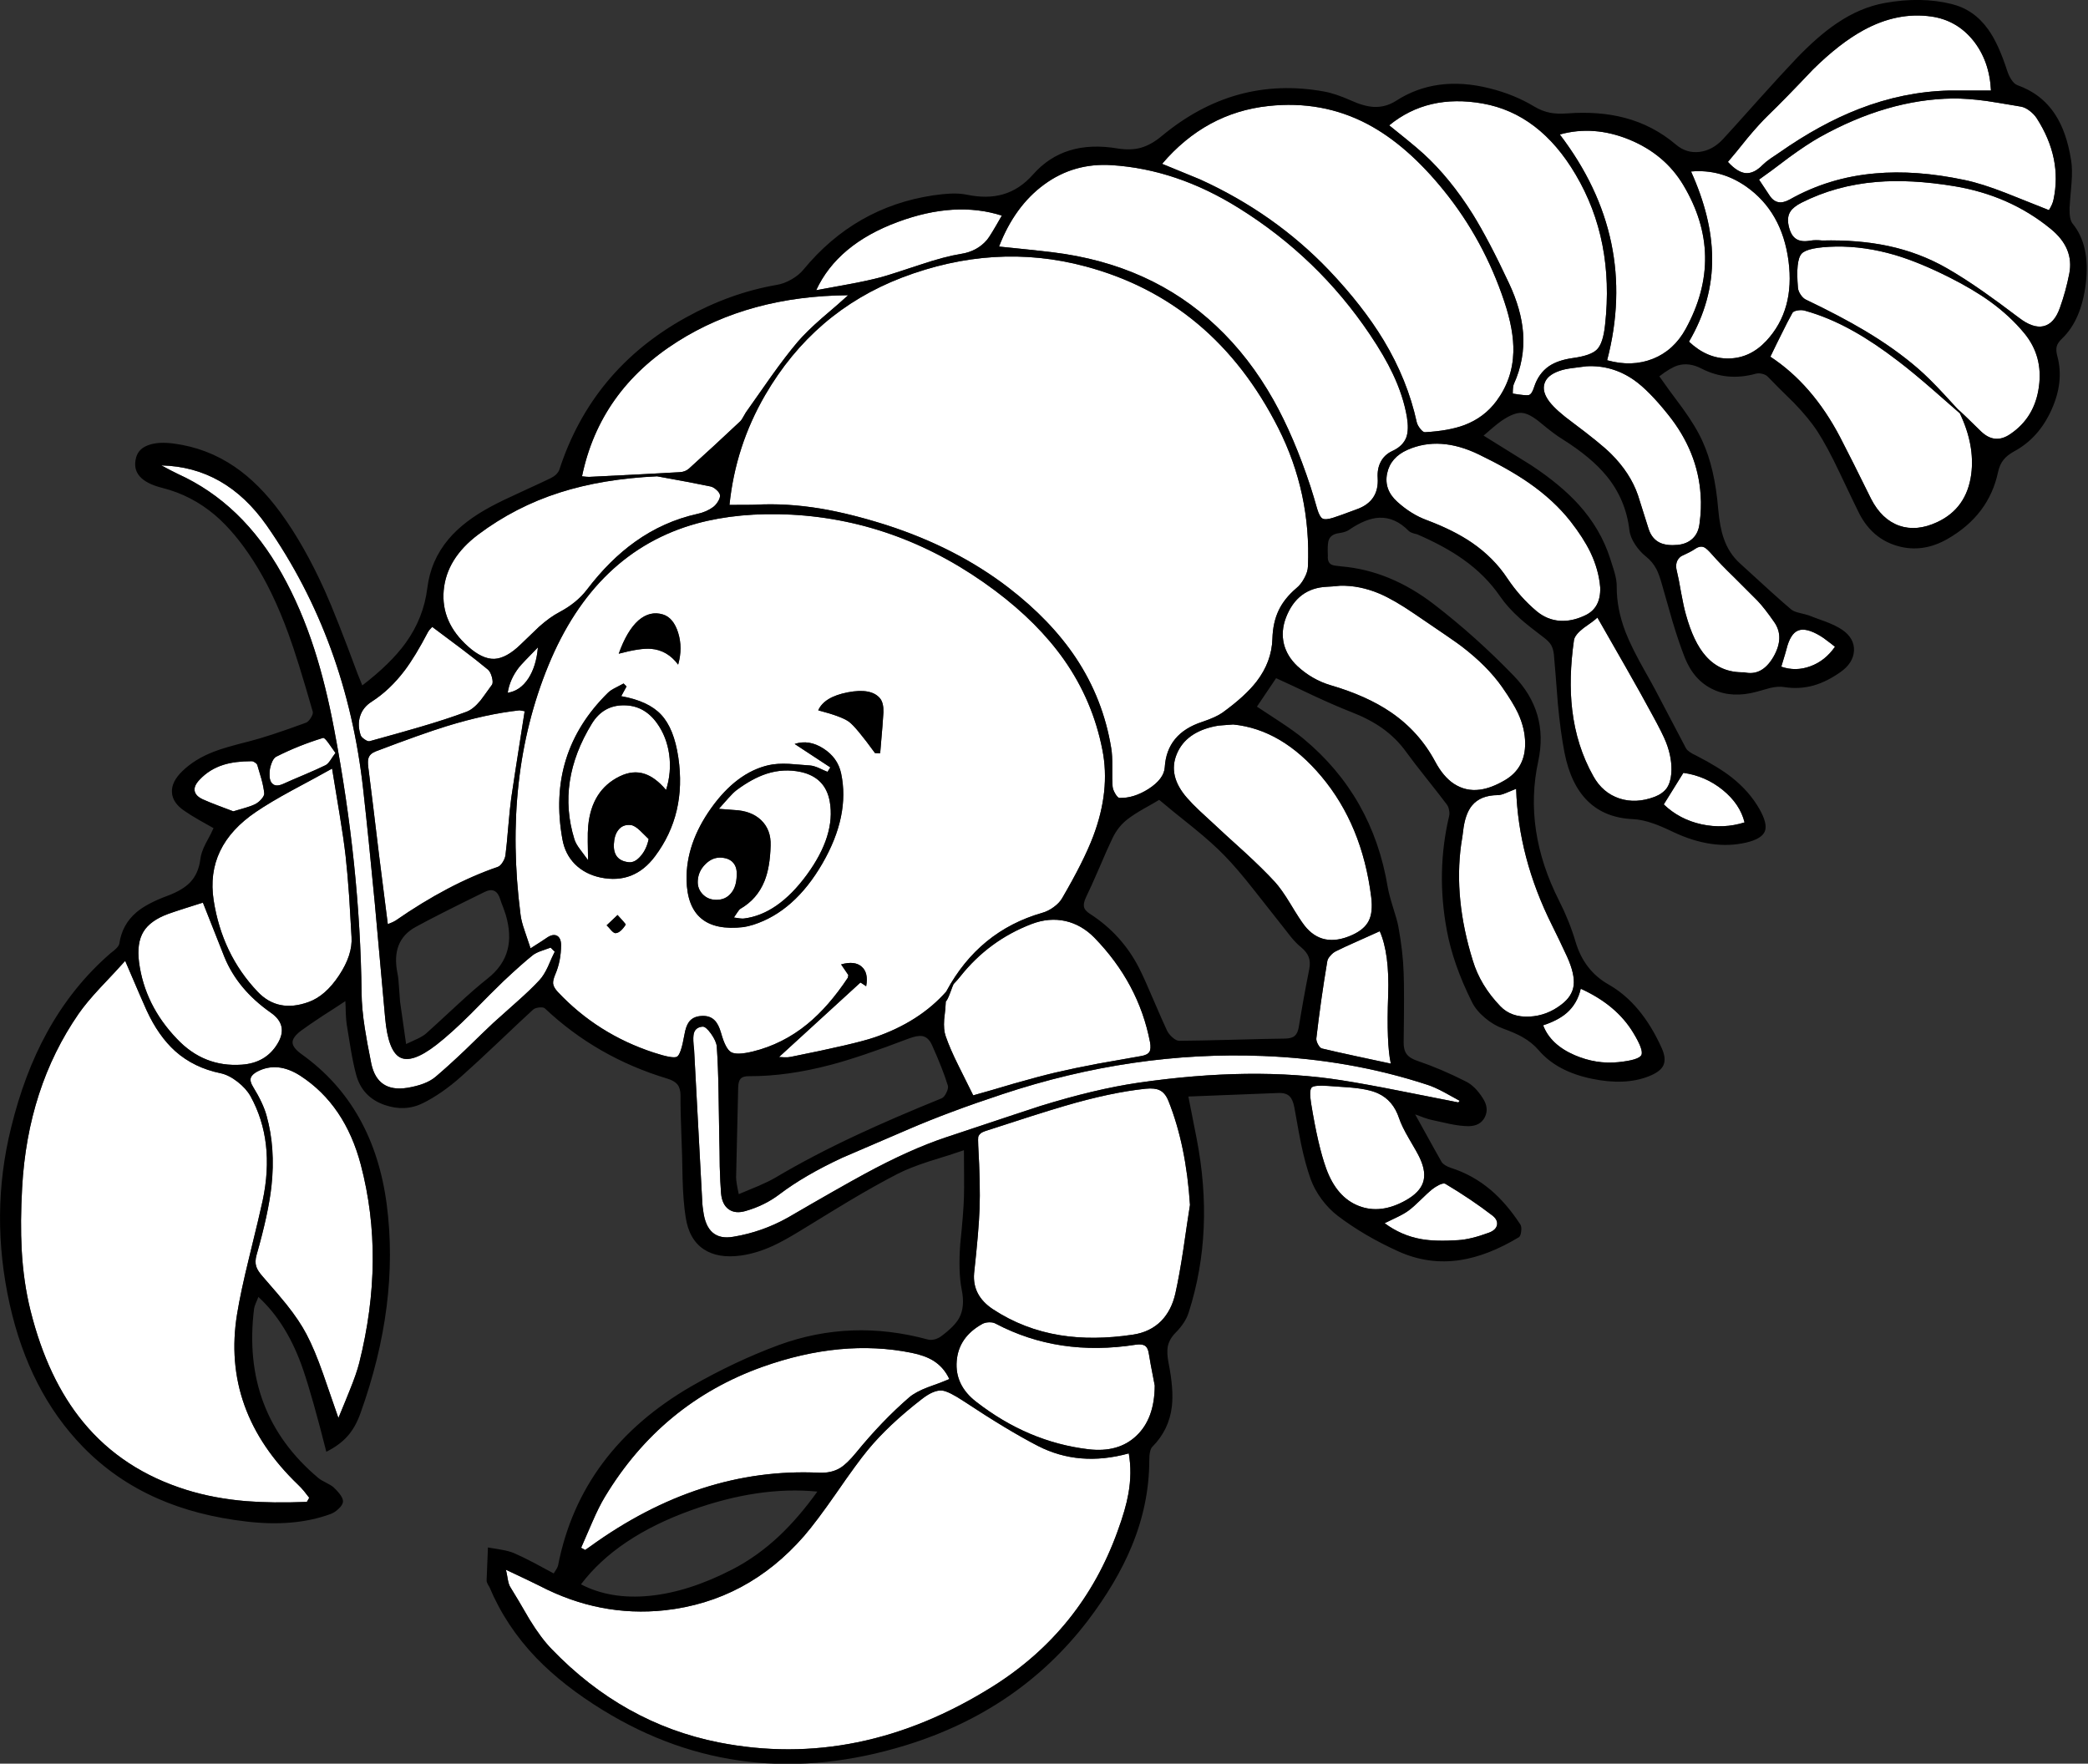 <svg width="708" height="598" viewBox="0 0 708 598" fill="none" xmlns="http://www.w3.org/2000/svg">
    <rect x="0" y="0" width="708" height="598" fill="#333333" stroke="none"/>
    <g clip-path="url(#clip0)">
        <path d="M320.85 337.6C320.75 338.567 320.7 339.233 320.7 339.6L320.85 337.45C320.861 337.505 320.861 337.555 320.85 337.6Z" fill="#FF0000"/>
        <path d="M84.95 371.7C83.95 369.933 82.483 368.3 80.55 366.8C78.583 365.267 76.667 364.3 74.8 363.9C68.767 362.667 63.633 360.167 59.4 356.4C55.6 352.967 52.367 348.35 49.7 342.55C49 341.05 46.583 335.467 42.45 325.8C40.483 328 37.65 331.05 33.95 334.95C30.817 338.317 28.383 341.25 26.65 343.75C15.117 360.45 8.733 380.117 7.5 402.75C7.067 410.517 7.017 417.5 7.35 423.7C7.75 431.1 8.75 438 10.35 444.4C14.217 459.867 20.183 472.483 28.25 482.25C37.15 493.05 48.833 500.7 63.3 505.2C69.5 507.133 76.25 508.4 83.55 509C89.417 509.467 96.25 509.55 104.05 509.25L104.85 507.85C104.083 506.85 103.5 506.1 103.1 505.6C102.367 504.733 101.717 504.033 101.15 503.5C83.717 486.8 76.8 467.467 80.4 445.5C81.2 440.567 82.567 434.167 84.5 426.3C86.933 416.367 88.45 409.983 89.05 407.15C91.917 393.683 90.55 381.867 84.95 371.7Z" fill="white"/>
        <path d="M94 354.05C96.667 349.783 95.933 346.217 91.8 343.35C84.333 338.117 79.1 331.833 76.1 324.5C76.033 324.333 73.6 318.183 68.8 306.05C68.567 306.117 66.567 306.75 62.8 307.95C60.5 308.683 58.6 309.317 57.1 309.85C53 311.35 50.183 313.367 48.65 315.9C47.083 318.467 46.583 321.933 47.15 326.3C48.45 336.033 52.733 344.683 60 352.25C66.067 358.683 73.383 361.6 81.95 361C87.35 360.633 91.367 358.317 94 354.05Z" fill="white"/>
        <path d="M90.45 178.2C81.15 164.933 69.233 158.133 54.7 157.8C57.167 159.133 59.033 160.1 60.3 160.7C74.933 167.333 86.7 178.633 95.6 194.6C99.933 202.333 103.6 210.867 106.6 220.2C109.167 228.167 111.4 237.183 113.3 247.25C119.167 278.15 122.267 307.917 122.6 336.55C122.633 340.15 123 344.183 123.7 348.65C124.133 351.517 124.867 355.517 125.9 360.65C127.3 367.183 131.367 369.917 138.1 368.85C142.367 368.15 145.55 366.917 147.65 365.15C150.417 362.817 153.733 359.817 157.6 356.15C161.867 351.983 165.083 348.883 167.25 346.85C170.817 343.683 173.483 341.3 175.25 339.7C178.45 336.867 181.017 334.4 182.95 332.3C183.917 331.267 184.867 329.75 185.8 327.75C186.767 325.483 187.533 323.8 188.1 322.7L186.7 321.3C186.033 321.567 185 321.933 183.6 322.4C182.367 322.833 181.417 323.3 180.75 323.8C178.417 325.633 175.067 328.6 170.7 332.7C168.2 335.1 164.5 338.8 159.6 343.8C155.167 348.2 151.3 351.683 148 354.25C142.367 358.617 138.2 360.017 135.5 358.45C132.9 356.95 131.267 352.533 130.6 345.2C129.067 327.933 127.9 315 127.1 306.4C125.7 291.6 124.383 278.683 123.15 267.65C119.417 233.917 108.517 204.1 90.45 178.2Z" fill="white"/>
        <path d="M87.25 259.4C87.15 259.1 86.883 258.817 86.45 258.55C86.05 258.25 85.683 258.1 85.35 258.1C81.617 258.1 78.45 258.5 75.85 259.3C72.617 260.3 69.883 262 67.65 264.4C66.35 265.767 65.8 267.017 66 268.15C66.2 269.317 67.133 270.283 68.8 271.05C70.2 271.683 71.917 272.383 73.95 273.15C76.283 274.017 78 274.667 79.1 275.1C81 274.567 82.367 274.167 83.2 273.9C84.667 273.467 85.817 273.033 86.65 272.6C87.383 272.2 88.05 271.65 88.65 270.95C89.317 270.183 89.633 269.533 89.6 269C89.467 267.6 89.15 265.983 88.65 264.15C88.55 263.783 88.083 262.2 87.25 259.4Z" fill="white"/>
        <path d="M118.4 304.05C118.033 298.783 117.633 294.217 117.2 290.35C116.767 286.517 116.083 281.767 115.15 276.1C114.05 269.467 113.2 264.3 112.6 260.6C109.467 262.367 104.967 264.817 99.1 267.95C94.067 270.683 89.983 273.117 86.85 275.25C75.35 283.017 70.55 293.033 72.45 305.3C74.35 317.467 79.3 327.767 87.3 336.2C91.9 341.1 97.683 342.283 104.65 339.75C108.45 338.383 111.883 335.383 114.95 330.75C118.05 326.083 119.467 321.733 119.2 317.7C118.867 311.633 118.6 307.083 118.4 304.05Z" fill="white"/>
        <path d="M90.4 378.35C92.433 385.65 92.983 393.583 92.05 402.15C91.383 408.283 89.7 416.067 87 425.5C86.567 427.033 86.533 428.35 86.9 429.45C87.2 430.417 87.917 431.533 89.05 432.8C93.183 437.533 95.867 440.683 97.1 442.25C100.033 445.917 102.317 449.317 103.95 452.45C105.75 455.85 107.617 460.3 109.55 465.8C110.65 468.967 112.383 473.967 114.75 480.8C116.55 476.467 117.85 473.283 118.65 471.25C120.117 467.65 121.167 464.617 121.8 462.15C127.733 438.517 127.917 416.117 122.35 394.95C118.783 381.417 111.967 371.367 101.9 364.8C96.7 361.433 91.8 360.95 87.2 363.35C86 364.017 85.283 364.717 85.05 365.45C84.783 366.25 85.033 367.267 85.8 368.5C88.1 372.233 89.633 375.517 90.4 378.35Z" fill="white"/>
        <path d="M111.95 257.9C112.65 256.833 113.25 255.967 113.75 255.3C112.65 253.733 111.85 252.6 111.35 251.9C110.45 250.667 109.85 250.1 109.55 250.2C103.983 251.9 98.667 254.033 93.6 256.6C92.967 256.967 92.433 257.767 92 259C91.6 260.1 91.4 261.183 91.4 262.25C91.333 263.95 91.667 265.117 92.4 265.75C93.233 266.55 94.55 266.517 96.35 265.65C97.65 265.05 100 264.033 103.4 262.6C106.367 261.333 108.7 260.283 110.4 259.45C110.867 259.217 111.383 258.7 111.95 257.9Z" fill="white"/>
        <path d="M162.9 237.55C163.133 237.283 164.433 235.5 166.8 232.2C167.133 231.733 167.133 230.867 166.8 229.6C166.467 228.367 166 227.5 165.4 227C163 225 159.967 222.617 156.3 219.85C152.033 216.683 148.783 214.25 146.55 212.55C146.583 212.55 146.433 212.717 146.1 213.05C145.7 213.45 145.383 213.85 145.15 214.25C142.283 219.75 139.633 224.117 137.2 227.35C133.867 231.75 130.15 235.267 126.05 237.9C124.05 239.167 122.733 240.817 122.1 242.85C121.467 244.817 121.533 246.967 122.3 249.3C122.467 249.767 122.933 250.25 123.7 250.75C124.433 251.25 125 251.433 125.4 251.3C132.767 249.267 138.267 247.717 141.9 246.65C148.2 244.817 153.617 243.05 158.15 241.35C159.683 240.783 161.267 239.517 162.9 237.55Z" fill="white"/>
        <path d="M173.35 270.6C173.75 267.733 175.267 257.917 177.9 241.15C176.767 240.95 176.183 240.85 176.15 240.85C168.583 241.683 160.317 243.483 151.35 246.25C145.75 247.983 137.783 250.817 127.45 254.75C126.083 255.283 125.25 256.05 124.95 257.05C124.717 257.717 124.7 258.8 124.9 260.3C125.8 267.367 127.033 277.433 128.6 290.5L131.5 313.35C132.733 312.883 133.583 312.5 134.05 312.2C146.117 303.833 157.683 297.75 168.75 293.95C169.35 293.75 169.917 293.217 170.45 292.35C170.983 291.517 171.3 290.7 171.4 289.9C171.667 287.867 171.983 284.65 172.35 280.25C172.717 276.017 173.05 272.8 173.35 270.6Z" fill="white"/>
        <path d="M241.85 171.9C242.483 171.4 243.017 170.783 243.45 170.05C243.95 169.25 244.183 168.55 244.15 167.95C244.083 167.383 243.7 166.783 243 166.15C242.267 165.483 241.583 165.083 240.95 164.95C237.217 164.15 231.167 163 222.8 161.5C210.5 162.067 199.5 163.9 189.8 167C179.767 170.2 170.55 174.95 162.15 181.25C154.983 186.65 151.083 192.967 150.45 200.2C149.817 207.4 152.567 213.733 158.7 219.2C161.933 222.1 164.917 223.5 167.65 223.4C170.35 223.267 173.283 221.667 176.45 218.6C180.217 214.967 182.317 212.95 182.75 212.55C185.217 210.35 187.533 208.683 189.7 207.55C193.6 205.483 196.7 202.95 199 199.95C204.1 193.25 209.55 187.833 215.35 183.7C221.783 179.1 228.817 175.95 236.45 174.25C238.517 173.817 240.317 173.033 241.85 171.9Z" fill="white"/>
        <path d="M382.6 506.55C383.467 501.783 383.517 497.2 382.75 492.8C371.517 495.9 361.233 495.05 351.9 490.25C345.167 486.783 336.817 481.75 326.85 475.15C323.417 472.883 320.967 471.667 319.5 471.5C317.6 471.3 315.283 472.267 312.55 474.4C305.017 480.233 298.917 485.983 294.25 491.65C291.85 494.55 288.283 499.433 283.55 506.3C279.05 512.767 275.417 517.6 272.65 520.8C259.817 535.533 244.067 543.933 225.4 546C210.733 547.567 196.583 544.8 182.95 537.7C180.617 536.533 176.817 534.717 171.55 532.25C171.75 533.083 171.967 534.2 172.2 535.6C172.4 536.733 172.683 537.583 173.05 538.15C174.55 540.55 176.717 544.2 179.55 549.1C182.15 553.333 184.65 556.683 187.05 559.15C203.217 575.95 222.1 586.5 243.7 590.8C275.5 597.067 306.483 590.733 336.65 571.8C356.783 559.133 370.883 541.6 378.95 519.2C380.783 514.2 382 509.983 382.6 506.55Z" fill="white"/>
        <path d="M172.15 234.9C174.983 234.467 177.317 232.85 179.15 230.05C180.95 227.283 182.033 223.767 182.4 219.5C178.8 223.167 176.667 225.417 176 226.25C173.9 228.95 172.617 231.833 172.15 234.9Z" fill="white"/>
        <path d="M360.8 223.7C354.9 215.333 347.1 207.517 337.4 200.25C316.233 184.417 293.217 175.833 268.35 174.5C256.483 173.9 245.783 174.9 236.25 177.5C213.25 183.867 196.467 199.95 185.9 225.75C175.633 250.817 172.5 278.933 176.5 310.1C176.667 311.567 177.133 313.4 177.9 315.6C178.3 316.833 178.967 318.817 179.9 321.55C182.433 319.95 184.183 318.817 185.15 318.15C186.617 317.083 187.833 316.783 188.8 317.25C189.733 317.717 190.217 318.75 190.25 320.35C190.25 323.983 189.6 327.317 188.3 330.35C187.733 331.683 187.483 332.733 187.55 333.5C187.65 334.367 188.183 335.317 189.15 336.35C198.117 345.883 208.95 352.733 221.65 356.9C226.017 358.333 228.65 358.8 229.55 358.3C230.45 357.8 231.283 355.35 232.05 350.95C232.383 348.983 232.883 347.533 233.55 346.6C234.45 345.333 235.817 344.633 237.65 344.5C239.65 344.333 241.2 344.817 242.3 345.95C243.2 346.817 243.933 348.25 244.5 350.25C245.5 353.85 246.633 356.017 247.9 356.75C249.167 357.483 251.6 357.417 255.2 356.55C262.033 354.883 268.233 351.767 273.8 347.2C278.6 343.267 283.167 338.033 287.5 331.5L287.65 330.6L285.2 327C288.267 326.133 290.583 326.383 292.15 327.75C293.75 329.117 294.267 331.333 293.7 334.4C292.3 333.467 291.65 333.05 291.75 333.15L264.15 358.4C264.883 358.433 265.483 358.467 265.95 358.5C266.817 358.533 267.55 358.483 268.15 358.35C282.783 355.417 292.233 353.217 296.5 351.75C306.667 348.283 314.817 343.067 320.95 336.1L321 336.05V336L320.9 336.1C328.267 322.467 339.117 313.6 353.45 309.5C354.75 309.133 356.017 308.5 357.25 307.6C358.55 306.667 359.517 305.65 360.15 304.55C365.017 296.217 368.517 289.25 370.65 283.65C374.583 273.283 375.633 263.483 373.8 254.25C371.633 243.15 367.3 232.967 360.8 223.7ZM277.45 240.85C278.783 237.817 282.117 235.783 287.45 234.75C292.817 233.717 296.483 234.417 298.45 236.85C299.25 237.883 299.617 239.45 299.55 241.55C299.483 243.15 299.117 247.767 298.45 255.4L296.7 255.35C292.467 249.517 289.533 245.983 287.9 244.75C286.3 243.55 282.817 242.25 277.45 240.85ZM267.55 259C270.75 259.267 273.133 259.45 274.7 259.55C275.5 259.617 276.483 259.9 277.65 260.4C278.983 261.033 279.967 261.467 280.6 261.7L281.55 260.2L269.45 252.25C272.683 251.183 275.933 251.7 279.2 253.8C282.433 255.867 284.433 258.667 285.2 262.2C287.233 271.767 285.117 281.967 278.85 292.8C272.583 303.633 264.783 310.55 255.45 313.55C254.15 313.95 253.033 314.217 252.1 314.35C239.467 315.817 233.033 310.467 232.8 298.3C232.667 290.1 235.45 282 241.15 274C246.883 265.967 253.367 261.117 260.6 259.45C262.5 259.017 264.817 258.867 267.55 259ZM216.5 210.35C219.1 208.117 221.867 207.45 224.8 208.35C227.167 209.083 228.883 211.15 229.95 214.55C231.017 217.983 231.017 221.583 229.95 225.35C227.517 222.083 224.45 220.3 220.75 220C218.317 219.8 214.667 220.35 209.8 221.65C211.667 216.417 213.9 212.65 216.5 210.35ZM206.15 234.9C206.717 234.333 207.567 233.767 208.7 233.2C210.467 232.267 211.383 231.783 211.45 231.75L212.45 232.75L210.65 236.05C216.783 237.15 221.283 239.233 224.15 242.3C227.083 245.4 229.033 250.233 230 256.8C231.9 269.6 229.267 280.783 222.1 290.35C217.367 296.683 211.233 299.083 203.7 297.55C200.2 296.817 197.3 295.317 195 293.05C192.733 290.783 191.3 287.95 190.7 284.55C187.167 265.05 192.317 248.5 206.15 234.9ZM208.8 316.4C208.433 316.467 207.933 316.167 207.3 315.5C206.6 314.667 206.067 314.083 205.7 313.75L209.4 310.25C209.567 310.45 210.2 311.15 211.3 312.35C211.933 313.05 212.217 313.45 212.15 313.55C210.983 315.35 209.867 316.3 208.8 316.4Z" fill="white"/>
        <path d="M278.65 107.9C282.65 104.5 285.633 101.9 287.6 100.1C265.3 100.267 246.017 105.5 229.75 115.8C212.15 126.933 201.35 142.167 197.35 161.5C198.417 161.633 199.217 161.7 199.75 161.7C213.417 161.033 223.667 160.5 230.5 160.1C231.733 160.033 232.767 159.633 233.6 158.9C239.4 153.667 245.217 148.3 251.05 142.8C251.35 142.5 251.667 142.033 252 141.4C252.433 140.6 252.733 140.083 252.9 139.85C256.7 134.45 259.55 130.4 261.45 127.7C264.85 122.933 267.85 119.017 270.45 115.95C272.45 113.617 275.183 110.933 278.65 107.9Z" fill="white"/>
        <path d="M226.9 255.75C226.333 251.783 224.967 248.283 222.8 245.25C219.9 241.183 216.15 239.15 211.55 239.15C206.883 239.117 203.267 241.183 200.7 245.35C192.7 258.383 190.717 271.433 194.75 284.5C195.017 285.467 195.65 286.617 196.65 287.95C198.45 290.35 199.367 291.583 199.4 291.65C199.367 288.717 199.333 286.633 199.3 285.4C199.267 283.2 199.317 281.417 199.45 280.05C200.217 271.95 203.767 266.35 210.1 263.25C213.1 261.783 215.933 261.5 218.6 262.4C221.033 263.2 223.45 265.017 225.85 267.85C227.117 263.85 227.467 259.817 226.9 255.75Z" fill="white"/>
        <path d="M284.95 497.7C286.45 496.767 288.2 495.083 290.2 492.65C296.133 485.383 302.167 479.1 308.3 473.8C309.7 472.6 311.783 471.467 314.55 470.4C317.783 469.267 320.233 468.333 321.9 467.6C320.667 464.933 318.85 462.85 316.45 461.35C314.55 460.183 312.1 459.3 309.1 458.7C293.3 455.5 276.45 457.083 258.55 463.45C235.717 471.617 217.9 486.317 205.1 507.55C203.767 509.75 202.35 512.583 200.85 516.05C200.017 517.983 198.75 520.9 197.05 524.8L198.4 525.55L200 524.45C224.833 506.45 250.733 498.083 277.7 499.35C280.533 499.483 282.95 498.933 284.95 497.7Z" fill="white"/>
        <path d="M219.95 284.5C218.65 283.2 217.667 282.233 217 281.6C215.8 280.467 214.767 279.85 213.9 279.75C212.067 279.55 210.65 280.117 209.65 281.45C208.75 282.583 208.25 284.183 208.15 286.25C207.983 289.917 209.65 291.95 213.15 292.35C214.55 292.517 215.917 291.817 217.25 290.25C218.583 288.717 219.483 286.8 219.95 284.5Z" fill="white"/>
        <path d="M239.2 293C237.567 294.6 236.7 296.5 236.6 298.7C236.5 300.433 237.05 301.933 238.25 303.2C239.45 304.433 240.933 305.067 242.7 305.1C244.833 305.167 246.533 304.45 247.8 302.95C249.1 301.483 249.767 299.417 249.8 296.75C249.9 295.05 249.55 293.7 248.75 292.7C247.883 291.567 246.5 290.933 244.6 290.8C242.6 290.667 240.8 291.4 239.2 293Z" fill="white"/>
        <path d="M489.6 370.3C487.467 369.167 485.633 368.35 484.1 367.85C466.567 362.083 447.95 358.817 428.25 358.05C398.883 356.883 369.433 361.2 339.9 371C327.867 374.967 317.283 378.917 308.15 382.85C303.15 385.017 295.633 388.25 285.6 392.55C277.067 396.517 269.967 400.65 264.3 404.95C260.967 407.483 257.15 409.367 252.85 410.6C250.483 411.3 248.55 411.1 247.05 410C245.583 408.933 244.733 407.15 244.5 404.65C244.3 402.117 244.15 399.05 244.05 395.45C244.017 391.383 243.967 388.317 243.9 386.25C243.8 379.283 243.717 374.05 243.65 370.55C243.55 364.35 243.35 359.133 243.05 354.9C242.95 353.667 242.3 352.2 241.1 350.5C239.9 348.833 238.933 348.033 238.2 348.1C236.367 348.267 235.35 349.25 235.15 351.05C235.017 352.05 235.083 353.633 235.35 355.8C235.55 360.033 236.483 377.467 238.15 408.1C238.183 408.667 238.283 409.5 238.45 410.6C239.317 417.467 242.717 420.383 248.65 419.35C255.15 418.283 261.317 416.117 267.15 412.85C278.717 406.117 287.417 401.167 293.25 398C303.383 392.5 312.533 388.383 320.7 385.65C341.3 378.783 352 375.233 352.8 375C365.1 371.2 376.1 368.583 385.8 367.15C411.7 363.383 434.75 363.1 454.95 366.3C460.25 367.133 466.85 368.333 474.75 369.9C487.717 372.467 494.3 373.767 494.5 373.8L494.95 373.25C492.583 371.95 490.8 370.967 489.6 370.3Z" fill="white"/>
        <path d="M439.55 199.45C440.617 198.583 441.517 197.45 442.25 196.05C443.05 194.617 443.467 193.267 443.5 192C444.2 175.4 440.85 159.783 433.45 145.15C418.85 116.317 397.017 98.033 367.95 90.3C347.483 84.833 326.75 86.117 305.75 94.15C285.85 101.817 270.417 115.083 259.45 133.95C252.75 145.483 248.717 157.9 247.35 171.2C252.45 171.2 255.283 171.183 255.85 171.15C263.05 170.717 270.617 171.167 278.55 172.5C285.183 173.633 292.5 175.467 300.5 178C316.333 183.1 330.15 190.183 341.95 199.25C351.517 206.617 359.133 214.55 364.8 223.05C371 232.383 375 242.6 376.8 253.7C377.067 255.233 377.183 257.383 377.15 260.15C377.117 263.283 377.15 265.433 377.25 266.6C377.317 267.367 377.617 268.2 378.15 269.1C378.717 270.067 379.2 270.55 379.6 270.55C382.8 270.65 386.083 269.633 389.45 267.5C392.95 265.233 394.783 262.783 394.95 260.15C395.417 252.483 399.667 247.35 407.7 244.75C410.767 243.717 413.033 242.683 414.5 241.65C419.667 237.917 423.533 234.383 426.1 231.05C429.5 226.617 431.283 221.817 431.45 216.65C431.55 212.95 432.25 209.733 433.55 207C434.817 204.3 436.817 201.783 439.55 199.45Z" fill="white"/>
        <path d="M281.35 271.75C280.383 266.317 277.117 262.983 271.55 261.75C267.65 260.917 263.783 261.117 259.95 262.35C256.683 263.417 253.267 265.283 249.7 267.95C248.933 268.55 248.017 269.45 246.95 270.65C246.317 271.35 245.25 272.55 243.75 274.25L248.95 274.65C252.783 274.817 255.817 275.95 258.05 278.05C260.35 280.25 261.433 283.15 261.3 286.75C261.167 291.683 260.467 295.7 259.2 298.8C257.567 302.833 254.85 305.95 251.05 308.15C250.783 308.317 250.467 308.683 250.1 309.25C249.4 310.317 248.983 310.933 248.85 311.1C249.083 311.133 249.767 311.233 250.9 311.4C251.467 311.467 251.9 311.483 252.2 311.45C259.867 310.517 266.983 305.583 273.55 296.65C280.117 287.683 282.717 279.383 281.35 271.75Z" fill="white"/>
        <path d="M325.8 86.1C329.5 85.533 332.467 83.933 334.7 81.3C335.433 80.433 337.1 77.7 339.7 73.1C329.133 69.733 317.383 70.45 304.45 75.25C290.817 80.283 281.583 88 276.75 98.4C281.983 97.433 285.8 96.733 288.2 96.3C292.467 95.5 295.967 94.733 298.7 94C300.467 93.533 304.967 92.1 312.2 89.7C317.7 87.867 322.233 86.667 325.8 86.1Z" fill="white"/>
        <path d="M389.95 353.35C387.383 340.017 381.083 328.2 371.05 317.9C368.183 315 364.933 313.133 361.3 312.3C357.567 311.467 353.733 311.8 349.8 313.3C340.133 317 332.067 322.933 325.6 331.1C325.033 331.833 324.283 332.683 323.35 333.65C323.25 333.783 322.883 334.717 322.25 336.45C321.617 338.183 321.1 339.233 320.7 339.6V339.65C320.667 340.983 320.483 342.983 320.15 345.65C319.983 348.017 320.15 349.9 320.65 351.3C321.617 354.133 323.083 357.517 325.05 361.45C326.117 363.65 327.767 366.967 330 371.4C333.167 370.533 337.833 369.183 344 367.35C349.5 365.783 354.15 364.55 357.95 363.65C362.083 362.683 366.883 361.683 372.35 360.65C373.817 360.383 378.633 359.533 386.8 358.1C388.3 357.867 389.283 357.383 389.75 356.65C390.15 355.95 390.217 354.85 389.95 353.35Z" fill="white"/>
        <path d="M403.5 408.55C402.633 395.05 400.2 383.3 396.2 373.3C395.467 371.467 394.467 370.25 393.2 369.65C392.1 369.117 390.533 368.95 388.5 369.15C380.533 369.983 371.35 371.933 360.95 375C354.95 376.767 346 379.6 334.1 383.5C332.767 383.933 331.967 384.6 331.7 385.5C331.633 385.8 331.633 386.8 331.7 388.5C332.2 397.267 332.35 404.383 332.15 409.85C331.983 414.717 331.367 422 330.3 431.7C329.867 436.733 331.983 440.8 336.65 443.9C343.583 448.467 351.217 451.417 359.55 452.75C366.983 453.95 375.167 453.883 384.1 452.55C388 451.983 391.217 450.433 393.75 447.9C396.083 445.5 397.683 442.383 398.55 438.55C399.45 434.517 400.35 429.533 401.25 423.6C402.217 416.9 402.967 411.883 403.5 408.55Z" fill="white"/>
        <path d="M391.55 469.8C390.417 464 389.75 460.4 389.55 459C389.35 457.6 388.883 456.683 388.15 456.25C387.483 455.85 386.467 455.75 385.1 455.95C367.667 458.683 351.833 456.3 337.6 448.8C337 448.467 336.25 448.317 335.35 448.35C334.45 448.383 333.7 448.567 333.1 448.9C327.733 451.867 324.833 456.067 324.4 461.5C323.967 466.967 326.167 471.567 331 475.3C342.7 484.4 355.383 489.767 369.05 491.4C375.817 492.2 381.217 490.7 385.25 486.9C389.417 483.033 391.517 477.333 391.55 469.8Z" fill="white"/>
        <path d="M472.05 152.95C474.55 151.817 476.167 150.217 476.9 148.15C477.467 146.45 477.517 144.183 477.05 141.35C476.217 136.55 474.617 131.667 472.25 126.7C470.383 122.733 467.8 118.3 464.5 113.4C452.8 96 437.983 81.717 420.05 70.55C406.017 61.783 391.667 56.933 377 56C368.4 55.433 360.733 57.633 354 62.6C347.367 67.467 342.283 74.467 338.75 83.6C348.417 84.567 354.5 85.217 357 85.55C379.2 88.283 397.667 96.617 412.4 110.55C419.9 117.583 426.383 125.967 431.85 135.7C436.483 143.967 440.65 153.717 444.35 164.95C445.083 167.217 445.85 169.767 446.65 172.6C447.183 174.367 447.767 175.433 448.4 175.8C449.067 176.2 450.283 176.117 452.05 175.55C453.25 175.183 455.9 174.233 460 172.7C465.1 170.9 467.483 167.35 467.15 162.05C467.017 159.983 467.35 158.183 468.15 156.65C468.983 155.017 470.283 153.783 472.05 152.95Z" fill="white"/>
        <path d="M513.15 119.35C513.283 114.417 512.25 108.683 510.05 102.15C505.417 88.283 498.617 75.8 489.65 64.7C481.317 54.367 472.683 46.833 463.75 42.1C453.45 36.667 442.217 34.617 430.05 35.95C415.883 37.483 403.883 44.017 394.05 55.55C397.15 56.85 401.45 58.617 406.95 60.85C423.783 68.517 438.35 78.783 450.65 91.65C458.283 99.683 464.45 107.583 469.15 115.35C474.55 124.317 478.3 133.6 480.4 143.2C480.567 143.867 480.95 144.583 481.55 145.35C482.183 146.15 482.717 146.55 483.15 146.55C488.55 146.25 493 145.45 496.5 144.15C501 142.45 504.633 139.733 507.4 136C511.067 131.067 512.983 125.517 513.15 119.35Z" fill="white"/>
        <path d="M411.95 246.25C405.383 247.617 401.083 250.733 399.05 255.6C396.95 260.567 398.117 265.567 402.55 270.6C403.683 271.9 405.117 273.367 406.85 275C407.85 275.933 409.367 277.333 411.4 279.2C413.733 281.4 417.283 284.65 422.05 288.95C426.25 292.817 429.667 296.183 432.3 299.05C433.767 300.65 435.483 303.067 437.45 306.3C439.717 310.067 441.35 312.583 442.35 313.85C446.383 318.983 451.75 320.05 458.45 317.05C461.25 315.783 463.133 314.183 464.1 312.25C465.1 310.317 465.383 307.617 464.95 304.15C462.917 287.883 457.3 274.267 448.1 263.3C439.167 252.633 429.183 246.75 418.15 245.65C417.917 245.683 416.783 245.767 414.75 245.9C413.583 245.967 412.65 246.083 411.95 246.25Z" fill="white"/>
        <path d="M495.6 219.15C494.233 218.083 488.917 214.417 479.65 208.15C475.017 204.983 471.067 202.7 467.8 201.3C463.3 199.4 458.85 198.5 454.45 198.6C452.45 198.8 450.95 198.917 449.95 198.95C443.25 199.25 438.617 202.733 436.05 209.4C434.883 212.467 434.65 215.45 435.35 218.35C436.05 221.15 437.583 223.667 439.95 225.9C443.25 228.933 446.95 231.067 451.05 232.3C459.283 234.7 466.133 237.767 471.6 241.5C478 245.867 483.017 251.45 486.65 258.25C488.45 261.617 490.533 264.1 492.9 265.7C495.633 267.5 498.6 268.183 501.8 267.75C504.4 267.417 507.25 266.333 510.35 264.5C514.95 261.767 517.217 257.583 517.15 251.95C517.117 248.583 516.3 245.183 514.7 241.75C513.633 239.483 511.833 236.533 509.3 232.9C505.967 228.167 501.4 223.583 495.6 219.15Z" fill="white"/>
        <path d="M470.7 337.45C471.033 328.05 470.083 320.817 467.85 315.75C467.717 315.817 465.117 316.983 460.05 319.25C457.183 320.517 454.85 321.6 453.05 322.5C452.35 322.833 451.717 323.333 451.15 324C450.517 324.667 450.15 325.317 450.05 325.95C448.55 334.917 447.317 343.617 446.35 352.05C446.283 352.617 446.467 353.3 446.9 354.1C447.333 354.9 447.767 355.367 448.2 355.5C451.233 356.233 455 357.083 459.5 358.05C462.067 358.617 466.1 359.483 471.6 360.65C470.6 356.15 470.3 348.417 470.7 337.45Z" fill="white"/>
        <path d="M474.4 379.15C473.067 375.117 470.7 372.317 467.3 370.75C465.067 369.683 461.533 368.983 456.7 368.65L450.25 368.2C447.183 368 445.367 368.167 444.8 368.7C444.167 369.3 444.083 371.067 444.55 374C446.117 383.7 447.833 391.117 449.7 396.25C452.067 402.75 455.75 406.967 460.75 408.9C465.717 410.833 471.05 410.183 476.75 406.95C479.817 405.217 481.733 403.233 482.5 401C483.3 398.733 482.967 396 481.5 392.8C480.967 391.6 479.717 389.35 477.75 386.05C476.117 383.25 475 380.95 474.4 379.15Z" fill="white"/>
        <path d="M502.75 35.1C490.317 32.9 479.75 35.367 471.05 42.5C471.183 42.6 473.183 44.217 477.05 47.35C479.383 49.25 481.283 50.867 482.75 52.2C488.75 57.7 494.3 64.517 499.4 72.65C503.067 78.583 507.15 86.367 511.65 96C514.45 101.933 516.05 107.567 516.45 112.9C516.883 118.9 515.833 124.683 513.3 130.25C513.067 130.817 512.95 131.883 512.95 133.45C515.95 133.95 517.767 134.117 518.4 133.95C519.1 133.75 519.7 132.833 520.2 131.2C521.2 128.133 522.883 125.783 525.25 124.15C527.283 122.783 529.983 121.867 533.35 121.4C537.45 120.833 540.167 119.867 541.5 118.5C542.9 117.1 543.817 114.317 544.25 110.15C546.383 91.017 543.05 74.017 534.25 59.15C526.15 45.417 515.65 37.4 502.75 35.1Z" fill="white"/>
        <path d="M542.6 199.15C542.267 195.15 541.15 191.167 539.25 187.2C537.65 183.933 535.417 180.467 532.55 176.8C528.783 172 524.033 167.617 518.3 163.65C513.767 160.517 508.15 157.333 501.45 154.1C492.65 149.833 484.6 149.3 477.3 152.5C473.433 154.2 471.117 156.867 470.35 160.5C469.583 164.2 470.75 167.433 473.85 170.2C476.983 173.033 480.333 175.1 483.9 176.4C489.933 178.667 495.017 181.217 499.15 184.05C504.05 187.417 508.05 191.45 511.15 196.15C514.017 200.417 517.317 204.117 521.05 207.25C523.417 209.217 526.067 210.3 529 210.5C531.733 210.667 534.567 210.05 537.5 208.65C541.067 206.983 542.767 203.817 542.6 199.15Z" fill="white"/>
        <path d="M506.05 412.15C501.283 408.483 495.967 404.9 490.1 401.4C489.7 401.167 489 401.283 488 401.75C487.133 402.183 486.317 402.7 485.55 403.3C484.717 403.967 483.417 405.167 481.65 406.9C480.017 408.5 478.7 409.667 477.7 410.4C476.833 411.067 475.617 411.783 474.05 412.55C473.15 412.983 471.633 413.717 469.5 414.75C473.267 417.55 477.417 419.35 481.95 420.15C485.15 420.717 489.3 420.833 494.4 420.5C497.267 420.333 500.767 419.483 504.9 417.95C506.433 417.383 507.333 416.533 507.6 415.4C507.833 414.233 507.317 413.15 506.05 412.15Z" fill="white"/>
        <path d="M526.25 313.7C518.617 298.433 514.567 283.017 514.1 267.45C514 267.483 512.867 267.95 510.7 268.85C509.533 269.35 508.583 269.6 507.85 269.6C503.95 269.633 501.05 270.8 499.15 273.1C497.55 275.033 496.533 277.967 496.1 281.9C496 282.867 495.783 284.333 495.45 286.3C493.75 298.633 495.067 311.767 499.4 325.7C501.1 331.333 504.217 336.5 508.75 341.2C511.183 343.733 514.467 344.9 518.6 344.7C522.567 344.5 526.183 343.133 529.45 340.6C531.917 338.733 533.3 336.567 533.6 334.1C533.9 331.6 533.167 328.383 531.4 324.45C529.5 320.35 527.783 316.767 526.25 313.7Z" fill="white"/>
        <path d="M675.1 30.7C674.767 23.967 672.75 18.3 669.05 13.7C665.35 9.133 660.633 6.433 654.9 5.6C647.2 4.5 639.517 6.05 631.85 10.25C626.483 13.183 620.8 17.6 614.8 23.5C608.167 30.5 603.117 35.667 599.65 39C597.617 40.967 595.25 43.567 592.55 46.8C589.617 50.467 587.4 53.167 585.9 54.9C588.067 57.267 590.083 58.533 591.95 58.7C593.817 58.833 595.717 57.917 597.65 55.95C598.35 55.25 599.25 54.517 600.35 53.75C600.983 53.317 601.95 52.667 603.25 51.8C612.517 45.3 621.583 40.333 630.45 36.9C640.45 33.033 650.567 30.967 660.8 30.7H675.1Z" fill="white"/>
        <path d="M606.45 88.45C604.983 77.35 600.2 68.95 592.1 63.25C586.367 59.25 580.133 57.55 573.4 58.15C578.067 68.483 580.45 78.183 580.55 87.25C580.683 97.183 578.067 106.717 572.7 115.85C576.8 119.717 581.283 121.617 586.15 121.55C591.017 121.483 595.283 119.483 598.95 115.55C605.417 108.583 607.917 99.55 606.45 88.45Z" fill="white"/>
        <path d="M698.5 104.3C699.833 100.567 700.883 96.733 701.65 92.8C702.783 87 700.683 81.933 695.35 77.6C686.083 70 675.133 65.167 662.5 63.1C652.733 61.5 643.967 61.033 636.2 61.7C627.033 62.467 618.567 64.817 610.8 68.75C609 69.683 607.767 70.667 607.1 71.7C606.267 72.967 606.067 74.583 606.5 76.55C606.967 78.717 607.783 80.183 608.95 80.95C610.083 81.75 611.7 81.967 613.8 81.6C615 81.4 616.35 81.383 617.85 81.55C626.017 81.35 633.483 81.967 640.25 83.4C647.417 84.933 654.05 87.45 660.15 90.95C663.983 93.15 668.133 95.817 672.6 98.95C675.567 101.017 679.567 103.95 684.6 107.75C687.767 110.183 690.533 111.133 692.9 110.6C695.367 110.033 697.233 107.933 698.5 104.3Z" fill="white"/>
        <path d="M680.3 65.5C683.467 66.733 688.283 68.65 694.75 71.25C695.583 69.917 696.1 68.733 696.3 67.7C698.3 58.333 696.417 49.15 690.65 40.15C690.05 39.217 689.25 38.367 688.25 37.6C687.217 36.8 686.217 36.317 685.25 36.15C679.183 35.117 675.333 34.483 673.7 34.25C669.333 33.65 665.467 33.367 662.1 33.4C647.367 33.6 632.35 37.967 617.05 46.5C614.15 48.133 610.667 50.433 606.6 53.4C602.133 56.8 598.75 59.3 596.45 60.9L600 66.25C600.867 67.583 601.883 68.35 603.05 68.55C604.117 68.75 605.383 68.45 606.85 67.65C615.717 62.65 625.383 59.7 635.85 58.8C645.017 57.967 655.067 58.7 666 61C669.933 61.8 674.7 63.3 680.3 65.5Z" fill="white"/>
        <path d="M674.75 102.2C670.95 99.467 666.4 96.767 661.1 94.1C654.3 90.667 648.1 88.117 642.5 86.45C635.633 84.45 628.967 83.5 622.5 83.6C616.133 83.733 612.267 84.533 610.9 86C609.533 87.5 609.117 91.367 609.65 97.6C609.717 98.333 610.017 99.1 610.55 99.9C611.117 100.733 611.717 101.3 612.35 101.6C620.083 105.3 626.7 108.783 632.2 112.05C639.1 116.15 645.167 120.467 650.4 125C652.9 127.167 655.817 130.05 659.15 133.65C660.317 134.917 661.867 136.6 663.8 138.7C664.8 139.533 667.45 142.067 671.75 146.3C674.883 149.3 678.2 149.583 681.7 147.15C687.2 143.417 690.417 138.083 691.35 131.15C692.317 124.25 690.683 118.217 686.45 113.05C683.217 109.117 679.317 105.5 674.75 102.2Z" fill="white"/>
        <path d="M655.7 132.4C651 128.3 646.983 124.983 643.65 122.45C638.317 118.35 633.3 114.983 628.6 112.35C623 109.183 617.417 106.833 611.85 105.3C611.183 105.133 610.417 105.117 609.55 105.25C608.617 105.417 608.033 105.683 607.8 106.05C606.7 108.017 605.45 110.433 604.05 113.3C603.217 114.933 601.967 117.483 600.3 120.95C609.833 127.217 617.717 136.317 623.95 148.25C626.35 152.85 629.85 159.817 634.45 169.15C636.85 173.817 640.033 176.85 644 178.25C647.967 179.617 652.283 179.2 656.95 177C663.55 173.9 667.367 168.517 668.4 160.85C669.267 154.25 667.983 147.35 664.55 140.15C660.75 136.817 657.8 134.233 655.7 132.4Z" fill="white"/>
        <path d="M604 226.05C607.267 227.183 610.567 227.133 613.9 225.9C617.233 224.667 620 222.467 622.2 219.3C621.133 218.433 620.317 217.8 619.75 217.4C618.783 216.633 617.933 216.033 617.2 215.6C613.967 213.667 611.467 213.067 609.7 213.8C607.933 214.5 606.617 216.617 605.75 220.15C605.683 220.483 605.1 222.45 604 226.05Z" fill="white"/>
        <path d="M570.05 188.6C568.483 189.733 568 191.433 568.6 193.7C568.967 195.133 569.45 197.583 570.05 201.05C570.617 204.183 571.15 206.617 571.65 208.35C573.383 214.65 575.633 219.35 578.4 222.45C581.733 226.25 586.067 228.083 591.4 227.95C595.433 228.917 598.75 227.167 601.35 222.7C603.883 218.267 603.983 214.367 601.65 211C599.417 207.767 597.483 205.3 595.85 203.6C594.65 202.367 592.083 199.8 588.15 195.9C584.883 192.733 582.35 190.117 580.55 188.05C579.35 186.683 578.467 185.867 577.9 185.6C576.967 185.133 575.883 185.333 574.65 186.2C573.717 186.833 572.183 187.633 570.05 188.6Z" fill="white"/>
        <path d="M564.95 251.75C564.217 249.85 562.633 246.683 560.2 242.25C557.867 237.917 554.867 232.533 551.2 226.1C547 218.8 543.817 213.233 541.65 209.4C540.85 210.167 539.283 211.35 536.95 212.95C534.983 214.483 533.9 215.85 533.7 217.05C532.467 225.683 532.267 233.55 533.1 240.65C534.067 248.883 536.45 256.383 540.25 263.15C542.35 266.95 545.317 269.483 549.15 270.75C552.85 271.95 556.8 271.767 561 270.2C562.833 269.5 564.217 268.517 565.15 267.25C566.017 265.983 566.533 264.35 566.7 262.35C566.967 258.983 566.383 255.45 564.95 251.75Z" fill="white"/>
        <path d="M576.65 167.85C576.017 158.017 572.333 148.917 565.6 140.55C561.233 135.083 557.383 131.183 554.05 128.85C549.117 125.417 543.733 123.867 537.9 124.2C535.8 124.467 534.233 124.667 533.2 124.8C531.333 125.033 529.817 125.367 528.65 125.8C525.917 126.767 524.267 128.183 523.7 130.05C523.1 131.917 523.683 134 525.45 136.3C526.95 138.233 529.517 140.533 533.15 143.2C539.483 147.933 543.833 151.467 546.2 153.8C550.6 158.167 553.667 162.867 555.4 167.9L559 179.3C559.733 181.6 561.033 183.183 562.9 184.05C564.433 184.75 566.45 184.983 568.95 184.75C571.017 184.517 572.683 183.8 573.95 182.6C575.217 181.4 575.983 179.783 576.25 177.75C576.75 174.183 576.883 170.883 576.65 167.85Z" fill="white"/>
        <path d="M564.15 272.75C567.683 276.15 571.95 278.4 576.95 279.5C581.917 280.567 586.783 280.35 591.55 278.85C590.517 274.683 588.05 271.017 584.15 267.85C580.25 264.683 575.8 262.75 570.8 262.05L564.15 272.75Z" fill="white"/>
        <path d="M523.25 347.65C524.917 352.05 528.5 355.433 534 357.8C538.833 359.867 543.733 360.65 548.7 360.15C553.333 359.683 555.95 358.883 556.55 357.75C557.117 356.65 556.217 354.15 553.85 350.25C550.05 343.917 544.1 338.917 536 335.25C535.233 338.617 533.65 341.35 531.25 343.45C529.283 345.15 526.617 346.55 523.25 347.65Z" fill="white"/>
        <path d="M544.95 122.15C550.55 123.717 555.733 123.55 560.5 121.65C565.233 119.75 568.933 116.367 571.6 111.5C580.633 95 580.35 78.733 570.75 62.7C566.583 55.767 560.5 50.65 552.5 47.35C544.433 44.05 536.567 43.467 528.9 45.6C546.8 69.067 552.15 94.583 544.95 122.15Z" fill="white"/>
        <path d="M680.6 24C678.6 17.8 676.433 13.1 674.1 9.9C670.9 5.433 666.767 2.583 661.7 1.35C654.833 -0.35 647.317 -0.467 639.15 1C633.55 2 628.083 4.317 622.75 7.95C618.583 10.75 614.05 14.7 609.15 19.8C605.85 23.267 601.683 27.8 596.65 33.4C589.883 40.967 585.767 45.533 584.3 47.1C581.933 49.667 579.267 51.133 576.3 51.5C573.333 51.867 570.667 51.05 568.3 49.05C563.167 44.683 557.367 41.65 550.9 39.95C545.1 38.417 538.617 37.917 531.45 38.45C529.25 38.617 527.333 38.55 525.7 38.25C523.8 37.883 521.967 37.167 520.2 36.1C515.733 33.4 510.7 31.35 505.1 29.95C493 26.917 482.417 28.333 473.35 34.2C470.983 35.7 468.467 36.383 465.8 36.25C463.567 36.117 461.017 35.4 458.15 34.1C454.583 32.5 451.467 31.467 448.8 31C428.667 27.4 410.367 32.45 393.9 46.15C391.533 48.117 389.183 49.433 386.85 50.1C384.55 50.733 381.933 50.817 379 50.35C366.867 48.283 357.3 51.217 350.3 59.15C347.267 62.583 343.85 64.833 340.05 65.9C336.483 66.933 332.383 66.967 327.75 66C326.117 65.667 324.233 65.55 322.1 65.65C320.6 65.717 318.683 65.917 316.35 66.25C298.717 68.917 284.083 77.3 272.45 91.4C271.417 92.667 270.05 93.783 268.35 94.75C266.683 95.717 265.017 96.333 263.35 96.6C252.783 98.433 242.5 102.133 232.5 107.7C211.3 119.433 197.017 136.633 189.65 159.3C189.45 159.833 189.067 160.383 188.5 160.95C187.933 161.45 187.333 161.85 186.7 162.15C185.267 162.85 181.867 164.433 176.5 166.9C172.3 168.8 168.933 170.433 166.4 171.8C160.3 175.067 155.533 178.733 152.1 182.8C148.067 187.6 145.667 193.117 144.9 199.35C144.067 206.15 141.617 212.367 137.55 218C134.183 222.667 129.283 227.467 122.85 232.4L121.25 228.45C116.45 215.483 112.733 206.067 110.1 200.2C105.467 189.933 100.467 181.133 95.1 173.8C90.267 167.2 85.083 162.017 79.55 158.25C73.35 154.017 66.483 151.4 58.95 150.4C55.45 149.933 52.6 150.1 50.4 150.9C48.1 151.7 46.683 153.117 46.15 155.15C44.783 160.183 47.767 163.617 55.1 165.45C61.7 167.117 67.65 170.2 72.95 174.7C77.417 178.533 81.7 183.633 85.8 190C90.3 196.967 94.3 205.267 97.8 214.9C99.833 220.4 102.583 229.2 106.05 241.3C106.183 241.8 105.967 242.5 105.4 243.4C104.867 244.267 104.317 244.817 103.75 245.05C95.217 248.183 88.75 250.3 84.35 251.4C78.75 252.8 74.783 253.967 72.45 254.9C68.217 256.533 64.7 258.7 61.9 261.4C59.367 263.833 58.167 266.233 58.3 268.6C58.4 271.033 59.867 273.183 62.7 275.05C63.9 275.883 65.45 276.85 67.35 277.95C68.417 278.55 70.1 279.5 72.4 280.8C71.9 281.967 71.017 283.7 69.75 286C68.717 288.033 68.117 289.767 67.95 291.2C67.55 294.533 66.383 297.2 64.45 299.2C62.783 300.933 60.267 302.433 56.9 303.7C52.2 305.433 48.667 307.3 46.3 309.3C43.033 312.067 41.083 315.633 40.45 320C40.35 320.5 39.967 321.067 39.3 321.7C38.933 322.067 38.333 322.567 37.5 323.2C28.833 330.7 21.633 339.683 15.9 350.15C10.767 359.483 6.717 370.233 3.75 382.4C-1.083 401.933 -1.233 421.9 3.3 442.3C7.7 461.967 15.933 478.017 28 490.45C35.267 497.95 43.75 503.833 53.45 508.1C62.283 512 72.3 514.6 83.5 515.9C94.433 517.2 103.967 516.35 112.1 513.35C113.033 513.017 113.933 512.433 114.8 511.6C115.733 510.733 116.233 509.933 116.3 509.2C116.4 508.033 115.317 506.383 113.05 504.25C112.55 503.817 111.7 503.3 110.5 502.7C109.3 502.1 108.45 501.583 107.95 501.15C90.483 486.483 83.217 467.35 86.15 443.75C86.217 443.283 86.4 442.683 86.7 441.95C87.1 441.05 87.4 440.317 87.6 439.75C94.2 445.783 99.283 454.067 102.85 464.6C104.917 470.667 107.517 479.883 110.65 492.25C113.65 490.75 116.05 488.983 117.85 486.95C119.65 484.917 121.1 482.35 122.2 479.25C131.067 454.583 134.05 431.017 131.15 408.55C128.25 386.217 118.667 369.217 102.4 357.55C100.333 356.083 99.267 354.75 99.2 353.55C99.133 352.35 100.083 351 102.05 349.5C103.917 348.133 106.317 346.483 109.25 344.55C112.65 342.383 115.267 340.683 117.1 339.45C117.167 340.45 117.217 341.833 117.25 343.6C117.317 345.067 117.417 346.283 117.55 347.25C117.883 349.15 118.35 352.017 118.95 355.85C119.517 359.15 120.117 361.983 120.75 364.35C122.117 369.45 125.333 372.883 130.4 374.65C135 376.25 139.333 376.05 143.4 374.05C147.733 371.883 152.05 368.883 156.35 365.05C159.483 362.283 163.583 358.5 168.65 353.7C174.65 348 178.7 344.2 180.8 342.3C181.233 341.933 181.917 341.7 182.85 341.6C183.817 341.5 184.467 341.617 184.8 341.95C196.533 353.017 210.383 360.95 226.35 365.75C227.883 366.217 229 366.867 229.7 367.7C230.4 368.6 230.75 369.833 230.75 371.4C230.717 374.733 230.833 379.733 231.1 386.4C231.233 389.333 231.35 393.75 231.45 399.65C231.583 404.817 231.933 409.183 232.5 412.75C233.267 417.783 235.317 421.4 238.65 423.6C241.883 425.733 246.117 426.433 251.35 425.7C254.817 425.2 258.383 424.117 262.05 422.45C264.65 421.25 267.9 419.45 271.8 417.05C280.1 411.95 285.483 408.667 287.95 407.2C294.05 403.567 299.533 400.5 304.4 398C307.067 396.633 310.6 395.233 315 393.8C320.133 392.233 324.083 390.967 326.85 390C326.85 390.4 326.867 393.217 326.9 398.45C326.933 401.517 326.917 404.033 326.85 406C326.75 409.5 326.333 414.767 325.6 421.8C325.133 428.1 325.3 433.267 326.1 437.3C326.9 441.2 326.6 444.417 325.2 446.95C324.2 448.783 322.15 450.85 319.05 453.15C318.45 453.583 317.733 453.917 316.9 454.15C316.033 454.35 315.283 454.367 314.65 454.2C297.317 449.467 280.467 450.083 264.1 456.05C254.267 459.683 244.4 464.333 234.5 470C209.433 484.5 194.35 504.733 189.25 530.7C189.183 531.067 189 531.5 188.7 532C188.5 532.3 188.183 532.8 187.75 533.5C184.717 531.867 182.45 530.65 180.95 529.85C178.35 528.483 176.117 527.4 174.25 526.6C173.15 526.133 171.717 525.75 169.95 525.45C168.95 525.283 167.45 525.033 165.45 524.7C165.15 532.1 165 535.817 165 535.85C164.967 536.35 165.283 537.1 165.95 538.1C169.65 546.933 174.933 554.933 181.8 562.1C187.867 568.4 195.433 574.333 204.5 579.9C235.933 599.2 270.167 603.15 307.2 591.75C332.767 583.85 353.283 569.817 368.75 549.65C375.35 540.983 380.35 532.517 383.75 524.25C387.683 514.75 389.667 505.083 389.7 495.25C389.7 492.817 390.05 491.25 390.75 490.55C394.517 486.75 396.717 482.217 397.35 476.95C397.817 473.083 397.433 468.083 396.2 461.95C395.8 459.817 395.717 458.05 395.95 456.65C396.283 454.95 397.15 453.383 398.55 451.95C400.85 449.65 402.367 447.3 403.1 444.9C408.967 426.533 409.833 406.817 405.7 385.75L402.95 371.8L433.5 370.6C435.2 370.533 436.467 370.917 437.3 371.75C438.033 372.483 438.567 373.75 438.9 375.55C440.033 381.95 440.783 386.033 441.15 387.8C442.117 392.4 443.2 396.383 444.4 399.75C445.233 402.083 446.483 404.383 448.15 406.65C449.783 408.85 451.6 410.717 453.6 412.25C459.567 416.783 466.417 420.8 474.15 424.3C480.917 427.367 487.917 428.35 495.15 427.25C501.417 426.283 508.017 423.717 514.95 419.55C515.383 419.317 515.667 418.65 515.8 417.55C515.933 416.45 515.833 415.65 515.5 415.15C512.4 410.417 509.067 406.533 505.5 403.5C501.433 400.067 496.933 397.567 492 396C490.367 395.433 489.3 394.75 488.8 393.95C488.3 393.117 485.317 387.75 479.85 377.85C480.717 378.15 481.75 378.533 482.95 379C483.917 379.333 484.7 379.567 485.3 379.7C486.733 380 488.85 380.467 491.65 381.1C494.117 381.6 496.233 381.85 498 381.85C500.667 381.817 502.5 380.783 503.5 378.75C504.5 376.717 504.25 374.567 502.75 372.3C501.05 369.633 499.183 367.783 497.15 366.75C491.517 363.883 486.05 361.55 480.75 359.75C478.983 359.183 477.733 358.417 477 357.45C476.267 356.483 475.917 355.133 475.95 353.4C476.117 341.633 476.117 333.8 475.95 329.9C475.817 325.233 475.217 319.983 474.15 314.15C473.883 312.717 473.267 310.5 472.3 307.5C471.4 304.6 470.817 302.367 470.55 300.8C467.15 280.233 457.617 263.45 441.95 250.45C440.05 248.883 437.517 247.05 434.35 244.95C429.217 241.583 426.5 239.8 426.2 239.6L432.7 229.95C435.733 231.317 440.05 233.333 445.65 236C450.55 238.267 454.667 240.05 458 241.35C462.067 242.917 465.583 244.733 468.55 246.8C471.85 249.133 474.65 251.917 476.95 255.15C478.517 257.317 480.783 260.267 483.75 264C486.983 268.067 489.267 271 490.6 272.8C490.967 273.267 491.217 273.9 491.35 274.7C491.517 275.467 491.517 276.167 491.35 276.8C488.383 289.367 488.133 302.267 490.6 315.5C492 323.1 494.833 331.183 499.1 339.75C500.033 341.65 501.517 343.45 503.55 345.15C505.483 346.783 507.517 347.983 509.65 348.75C512.417 349.75 514.617 350.717 516.25 351.65C518.417 352.883 520.233 354.35 521.7 356.05C525.833 360.917 531.9 364.167 539.9 365.8C547.333 367.333 553.717 367.05 559.05 364.95C561.683 363.917 563.333 362.683 564 361.25C564.733 359.717 564.533 357.717 563.4 355.25C558.867 345.217 552.9 338.083 545.5 333.85C539.933 330.717 536.183 325.883 534.25 319.35C532.85 314.65 531 310.033 528.7 305.5C520.567 289.467 518.2 273.65 521.6 258.05C523.967 246.95 521.2 237.317 513.3 229.15C504.733 220.283 495.733 212.217 486.3 204.95C476.333 197.283 465.85 192.983 454.85 192.05C453.083 191.883 452 191.7 451.6 191.5C450.567 191.033 450.117 190 450.25 188.4C450.15 186.2 450.2 184.617 450.4 183.65C450.733 181.983 451.983 181.017 454.15 180.75C455.583 180.55 456.683 180.183 457.45 179.65C461.25 177.05 464.65 175.683 467.65 175.55C471.25 175.383 474.6 176.883 477.7 180.05C478.133 180.483 479.067 180.85 480.5 181.15C486.733 183.85 491.933 186.683 496.1 189.65C501.2 193.25 505.417 197.483 508.75 202.35C510.417 204.783 512.667 207.267 515.5 209.8C517.267 211.367 519.917 213.483 523.45 216.15C524.617 217.017 525.45 217.867 525.95 218.7C526.45 219.567 526.767 220.667 526.9 222C527.233 225.7 527.683 231.267 528.25 238.7C528.85 245.133 529.6 250.65 530.5 255.25C533.367 269.717 541.133 277.217 553.8 277.75C555.867 277.85 558.167 278.35 560.7 279.25C562.433 279.85 564.65 280.8 567.35 282.1C576.183 286.267 584.417 287.467 592.05 285.7C595.65 284.867 597.783 283.567 598.45 281.8C599.083 280.1 598.45 277.583 596.55 274.25C594.283 270.283 591.167 266.733 587.2 263.6C584.233 261.267 580.217 258.8 575.15 256.2C573.283 255.333 572.133 254.517 571.7 253.75C570.567 251.65 568.333 247.4 565 241C562.267 235.7 560 231.483 558.2 228.35C554.9 222.55 552.567 217.883 551.2 214.35C549.167 209.05 548.167 203.917 548.2 198.95C548.233 197.583 547.983 195.967 547.45 194.1C547.45 194 546.95 192.4 545.95 189.3C543.817 182.667 540.267 176.6 535.3 171.1C531.167 166.533 525.75 162.05 519.05 157.65C512.183 153.383 506.85 150.067 503.05 147.7C504.55 146.4 505.617 145.483 506.25 144.95C507.35 144.017 508.283 143.283 509.05 142.75C511.917 140.783 514.233 139.867 516 140C517.733 140.1 519.917 141.267 522.55 143.5C525.517 145.967 527.9 147.75 529.7 148.85C536.3 152.983 541.35 157.2 544.85 161.5C549.15 166.8 551.7 172.883 552.5 179.75C552.667 181.283 553.317 182.917 554.45 184.65C555.483 186.217 556.683 187.55 558.05 188.65C559.583 189.85 560.8 191.317 561.7 193.05C562.3 194.217 562.917 195.933 563.55 198.2C564.35 200.967 565.533 205.117 567.1 210.65C568.533 215.417 569.917 219.5 571.25 222.9C573.317 228.133 576.55 231.767 580.95 233.8C585.217 235.8 590.117 236.05 595.65 234.55C598.45 233.75 600 233.317 600.3 233.25C602.1 232.85 603.617 232.75 604.85 232.95C608.35 233.517 611.75 233.333 615.05 232.4C617.95 231.567 620.95 230.067 624.05 227.9C626.95 225.867 628.483 223.45 628.65 220.65C628.783 217.817 627.433 215.433 624.6 213.5C623.2 212.567 621.367 211.667 619.1 210.8C616.5 209.867 614.567 209.15 613.3 208.65C612.933 208.517 611.867 208.233 610.1 207.8C608.8 207.5 607.867 207.1 607.3 206.6C604.133 203.933 598.333 198.717 589.9 190.95C587.433 188.683 585.633 185.9 584.5 182.6C583.6 180.067 582.967 176.717 582.6 172.55C581.833 163.283 580.05 155.617 577.25 149.55C575.817 146.35 573.583 142.65 570.55 138.45C566.983 133.683 564.35 130.067 562.65 127.6C565.183 125.633 567.283 124.4 568.95 123.9C571.483 123.167 574.133 123.517 576.9 124.95C582.7 127.95 588.867 128.533 595.4 126.7C596 126.533 596.717 126.55 597.55 126.75C598.35 126.95 598.967 127.267 599.4 127.7C601.333 129.733 604.317 132.717 608.35 136.65C611.783 140.217 614.433 143.45 616.3 146.35C618.5 149.75 620.967 154.333 623.7 160.1C627.533 168.167 629.8 172.883 630.5 174.25C633.467 179.917 637.8 183.55 643.5 185.15C649.133 186.75 654.75 185.95 660.35 182.75C669.717 177.383 675.433 169.817 677.5 160.05C677.867 158.35 678.5 156.95 679.4 155.85C680.2 154.85 681.383 153.917 682.95 153.05C688.517 150.05 692.733 145.367 695.6 139C698.5 132.633 699.167 126.55 697.6 120.75C697.233 119.417 697.167 118.317 697.4 117.45C697.633 116.583 698.25 115.683 699.25 114.75C703.583 110.583 706.25 104.383 707.25 96.15C708.283 87.517 706.8 80.75 702.8 75.85C702.033 74.917 701.683 73.15 701.75 70.55C701.75 70.017 701.967 67.267 702.4 62.3C702.667 59 702.617 56.3 702.25 54.2C701.25 47.933 699.483 42.85 696.95 38.95C693.917 34.217 689.6 30.85 684 28.85C683.3 28.583 682.617 27.933 681.95 26.9C681.417 26.067 680.967 25.1 680.6 24ZM685.25 36.15C686.217 36.317 687.217 36.8 688.25 37.6C689.25 38.367 690.05 39.217 690.65 40.15C696.417 49.15 698.3 58.333 696.3 67.7C696.1 68.733 695.583 69.917 694.75 71.25C688.283 68.65 683.467 66.733 680.3 65.5C674.7 63.3 669.933 61.8 666 61C655.067 58.7 645.017 57.967 635.85 58.8C625.383 59.7 615.717 62.65 606.85 67.65C605.383 68.45 604.117 68.75 603.05 68.55C601.883 68.35 600.867 67.583 600 66.25L596.45 60.9C598.75 59.3 602.133 56.8 606.6 53.4C610.667 50.433 614.15 48.133 617.05 46.5C632.35 37.967 647.367 33.6 662.1 33.4C665.467 33.367 669.333 33.65 673.7 34.25C675.333 34.483 679.183 35.117 685.25 36.15ZM675.1 30.7H660.8C650.567 30.967 640.45 33.033 630.45 36.9C621.583 40.333 612.517 45.3 603.25 51.8C601.95 52.667 600.983 53.317 600.35 53.75C599.25 54.517 598.35 55.25 597.65 55.95C595.717 57.917 593.817 58.833 591.95 58.7C590.083 58.533 588.067 57.267 585.9 54.9C587.4 53.167 589.617 50.467 592.55 46.8C595.25 43.567 597.617 40.967 599.65 39C603.117 35.667 608.167 30.5 614.8 23.5C620.8 17.6 626.483 13.183 631.85 10.25C639.517 6.05 647.2 4.5 654.9 5.6C660.633 6.433 665.35 9.133 669.05 13.7C672.75 18.3 674.767 23.967 675.1 30.7ZM672.6 98.95C668.133 95.817 663.983 93.15 660.15 90.95C654.05 87.45 647.417 84.933 640.25 83.4C633.483 81.967 626.017 81.35 617.85 81.55C616.35 81.383 615 81.4 613.8 81.6C611.7 81.967 610.083 81.75 608.95 80.95C607.783 80.183 606.967 78.717 606.5 76.55C606.067 74.583 606.267 72.967 607.1 71.7C607.767 70.667 609 69.683 610.8 68.75C618.567 64.817 627.033 62.467 636.2 61.7C643.967 61.033 652.733 61.5 662.5 63.1C675.133 65.167 686.083 70 695.35 77.6C700.683 81.933 702.783 87 701.65 92.8C700.883 96.733 699.833 100.567 698.5 104.3C697.233 107.933 695.367 110.033 692.9 110.6C690.533 111.133 687.767 110.183 684.6 107.75C679.567 103.95 675.567 101.017 672.6 98.95ZM655.7 132.4C657.8 134.233 660.75 136.817 664.55 140.15C667.983 147.35 669.267 154.25 668.4 160.85C667.367 168.517 663.55 173.9 656.95 177C652.283 179.2 647.967 179.617 644 178.25C640.033 176.85 636.85 173.817 634.45 169.15C629.85 159.817 626.35 152.85 623.95 148.25C617.717 136.317 609.833 127.217 600.3 120.95C601.967 117.483 603.217 114.933 604.05 113.3C605.45 110.433 606.7 108.017 607.8 106.05C608.033 105.683 608.617 105.417 609.55 105.25C610.417 105.117 611.183 105.133 611.85 105.3C617.417 106.833 623 109.183 628.6 112.35C633.3 114.983 638.317 118.35 643.65 122.45C646.983 124.983 651 128.3 655.7 132.4ZM663.8 138.7C661.857 136.59 660.307 134.906 659.15 133.65C655.817 130.05 652.9 127.167 650.4 125C645.167 120.467 639.1 116.15 632.2 112.05C626.7 108.783 620.083 105.3 612.35 101.6C611.717 101.3 611.117 100.733 610.55 99.9C610.017 99.1 609.717 98.333 609.65 97.6C609.117 91.367 609.533 87.5 610.9 86C612.267 84.533 616.133 83.733 622.5 83.6C628.967 83.5 635.633 84.45 642.5 86.45C648.1 88.117 654.3 90.667 661.1 94.1C666.4 96.767 670.95 99.467 674.75 102.2C679.317 105.5 683.217 109.117 686.45 113.05C690.683 118.217 692.317 124.25 691.35 131.15C690.417 138.083 687.2 143.417 681.7 147.15C678.2 149.583 674.883 149.3 671.75 146.3C667.45 142.067 664.8 139.533 663.8 138.7ZM580.55 87.25C580.45 78.183 578.067 68.483 573.4 58.15C580.133 57.55 586.367 59.25 592.1 63.25C600.2 68.95 604.983 77.35 606.45 88.45C607.917 99.55 605.417 108.583 598.95 115.55C595.283 119.483 591.017 121.483 586.15 121.55C581.283 121.617 576.8 119.717 572.7 115.85C578.067 106.717 580.683 97.183 580.55 87.25ZM528.9 45.6C536.567 43.467 544.433 44.05 552.5 47.35C560.5 50.65 566.583 55.767 570.75 62.7C580.35 78.733 580.633 95 571.6 111.5C568.933 116.367 565.233 119.75 560.5 121.65C555.733 123.55 550.55 123.717 544.95 122.15C552.15 94.583 546.8 69.067 528.9 45.6ZM511.65 96C507.15 86.367 503.067 78.583 499.4 72.65C494.3 64.517 488.75 57.7 482.75 52.2C481.283 50.867 479.383 49.25 477.05 47.35C473.183 44.217 471.183 42.6 471.05 42.5C479.75 35.367 490.317 32.9 502.75 35.1C515.65 37.4 526.15 45.417 534.25 59.15C543.05 74.017 546.383 91.017 544.25 110.15C543.817 114.317 542.9 117.1 541.5 118.5C540.167 119.867 537.45 120.833 533.35 121.4C529.983 121.867 527.283 122.783 525.25 124.15C522.883 125.783 521.2 128.133 520.2 131.2C519.7 132.833 519.1 133.75 518.4 133.95C517.767 134.117 515.95 133.95 512.95 133.45C512.95 131.883 513.067 130.817 513.3 130.25C515.833 124.683 516.883 118.9 516.45 112.9C516.05 107.567 514.45 101.933 511.65 96ZM537.9 124.2C543.733 123.867 549.117 125.417 554.05 128.85C557.383 131.183 561.233 135.083 565.6 140.55C572.333 148.917 576.017 158.017 576.65 167.85C576.883 170.883 576.75 174.183 576.25 177.75C575.983 179.783 575.217 181.4 573.95 182.6C572.683 183.8 571.017 184.517 568.95 184.75C566.45 184.983 564.433 184.75 562.9 184.05C561.033 183.183 559.733 181.6 559 179.3L555.4 167.9C553.667 162.867 550.6 158.167 546.2 153.8C543.833 151.467 539.483 147.933 533.15 143.2C529.517 140.533 526.95 138.233 525.45 136.3C523.683 134 523.1 131.917 523.7 130.05C524.267 128.183 525.917 126.767 528.65 125.8C529.817 125.367 531.333 125.033 533.2 124.8C534.233 124.667 535.8 124.467 537.9 124.2ZM510.05 102.15C512.25 108.683 513.283 114.417 513.15 119.35C512.983 125.517 511.067 131.067 507.4 136C504.633 139.733 501 142.45 496.5 144.15C493 145.45 488.55 146.25 483.15 146.55C482.717 146.55 482.183 146.15 481.55 145.35C480.95 144.583 480.567 143.867 480.4 143.2C478.3 133.6 474.55 124.317 469.15 115.35C464.45 107.583 458.283 99.683 450.65 91.65C438.35 78.783 423.783 68.517 406.95 60.85C401.45 58.617 397.15 56.85 394.05 55.55C403.883 44.017 415.883 37.483 430.05 35.95C442.217 34.617 453.45 36.667 463.75 42.1C472.683 46.833 481.317 54.367 489.65 64.7C498.617 75.8 505.417 88.283 510.05 102.15ZM511.15 196.15C508.05 191.45 504.05 187.417 499.15 184.05C495.017 181.217 489.933 178.667 483.9 176.4C480.333 175.1 476.983 173.033 473.85 170.2C470.75 167.433 469.583 164.2 470.35 160.5C471.117 156.867 473.433 154.2 477.3 152.5C484.6 149.3 492.65 149.833 501.45 154.1C508.15 157.333 513.767 160.517 518.3 163.65C524.033 167.617 528.783 172 532.55 176.8C535.417 180.467 537.65 183.933 539.25 187.2C541.15 191.167 542.267 195.15 542.6 199.15C542.767 203.817 541.067 206.983 537.5 208.65C534.567 210.05 531.733 210.667 529 210.5C526.067 210.3 523.417 209.217 521.05 207.25C517.317 204.117 514.017 200.417 511.15 196.15ZM568.6 193.7C568 191.433 568.483 189.733 570.05 188.6C572.183 187.633 573.717 186.833 574.65 186.2C575.883 185.333 576.967 185.133 577.9 185.6C578.467 185.867 579.35 186.683 580.55 188.05C582.35 190.117 584.883 192.733 588.15 195.9C592.083 199.8 594.65 202.367 595.85 203.6C597.483 205.3 599.417 207.767 601.65 211C603.983 214.367 603.883 218.267 601.35 222.7C598.75 227.167 595.433 228.917 591.4 227.95C586.067 228.083 581.733 226.25 578.4 222.45C575.633 219.35 573.383 214.65 571.65 208.35C571.15 206.617 570.617 204.183 570.05 201.05C569.45 197.583 568.967 195.133 568.6 193.7ZM339.7 73.1C337.1 77.7 335.433 80.433 334.7 81.3C332.467 83.933 329.5 85.533 325.8 86.1C322.233 86.667 317.7 87.867 312.2 89.7C304.967 92.1 300.467 93.533 298.7 94C295.967 94.733 292.467 95.5 288.2 96.3C285.8 96.733 281.983 97.433 276.75 98.4C281.583 88 290.817 80.283 304.45 75.25C317.383 70.45 329.133 69.733 339.7 73.1ZM338.75 83.6C342.283 74.467 347.367 67.467 354 62.6C360.733 57.633 368.4 55.433 377 56C391.667 56.933 406.017 61.783 420.05 70.55C437.983 81.717 452.8 96 464.5 113.4C467.8 118.3 470.383 122.733 472.25 126.7C474.617 131.667 476.217 136.55 477.05 141.35C477.517 144.183 477.467 146.45 476.9 148.15C476.167 150.217 474.55 151.817 472.05 152.95C470.283 153.783 468.983 155.017 468.15 156.65C467.35 158.183 467.017 159.983 467.15 162.05C467.483 167.35 465.1 170.9 460 172.7C455.9 174.233 453.25 175.183 452.05 175.55C450.283 176.117 449.067 176.2 448.4 175.8C447.767 175.433 447.183 174.367 446.65 172.6C445.85 169.767 445.083 167.217 444.35 164.95C440.65 153.717 436.483 143.967 431.85 135.7C426.383 125.967 419.9 117.583 412.4 110.55C397.667 96.617 379.2 88.283 357 85.55C354.5 85.217 348.417 84.567 338.75 83.6ZM443.5 192C443.467 193.267 443.05 194.617 442.25 196.05C441.517 197.45 440.617 198.583 439.55 199.45C436.817 201.783 434.817 204.3 433.55 207C432.25 209.733 431.55 212.95 431.45 216.65C431.283 221.817 429.5 226.617 426.1 231.05C423.533 234.383 419.667 237.917 414.5 241.65C413.033 242.683 410.767 243.717 407.7 244.75C399.667 247.35 395.417 252.483 394.95 260.15C394.783 262.783 392.95 265.233 389.45 267.5C386.083 269.633 382.8 270.65 379.6 270.55C379.2 270.55 378.717 270.067 378.15 269.1C377.617 268.2 377.317 267.367 377.25 266.6C377.15 265.433 377.117 263.283 377.15 260.15C377.183 257.383 377.067 255.233 376.8 253.7C375 242.6 371 232.383 364.8 223.05C359.133 214.55 351.517 206.617 341.95 199.25C330.15 190.183 316.333 183.1 300.5 178C292.5 175.467 285.183 173.633 278.55 172.5C270.617 171.167 263.05 170.717 255.85 171.15C255.283 171.183 252.45 171.2 247.35 171.2C248.717 157.9 252.75 145.483 259.45 133.95C270.417 115.083 285.85 101.817 305.75 94.15C326.75 86.117 347.483 84.833 367.95 90.3C397.017 98.033 418.85 116.317 433.45 145.15C440.85 159.783 444.2 175.4 443.5 192ZM454.45 198.6C458.85 198.5 463.3 199.4 467.8 201.3C471.067 202.7 475.017 204.983 479.65 208.15C488.917 214.417 494.233 218.083 495.6 219.15C501.4 223.583 505.967 228.167 509.3 232.9C511.833 236.533 513.633 239.483 514.7 241.75C516.3 245.183 517.117 248.583 517.15 251.95C517.217 257.583 514.95 261.767 510.35 264.5C507.25 266.333 504.4 267.417 501.8 267.75C498.6 268.183 495.633 267.5 492.9 265.7C490.533 264.1 488.45 261.617 486.65 258.25C483.017 251.45 478 245.867 471.6 241.5C466.133 237.767 459.283 234.7 451.05 232.3C446.95 231.067 443.25 228.933 439.95 225.9C437.583 223.667 436.05 221.15 435.35 218.35C434.65 215.45 434.883 212.467 436.05 209.4C438.617 202.733 443.25 199.25 449.95 198.95C450.95 198.917 452.45 198.8 454.45 198.6ZM411.95 246.25C412.65 246.083 413.583 245.967 414.75 245.9C416.783 245.767 417.917 245.683 418.15 245.65C429.183 246.75 439.167 252.633 448.1 263.3C457.3 274.267 462.917 287.883 464.95 304.15C465.383 307.617 465.1 310.317 464.1 312.25C463.133 314.183 461.25 315.783 458.45 317.05C451.75 320.05 446.383 318.983 442.35 313.85C441.35 312.583 439.717 310.067 437.45 306.3C435.483 303.067 433.767 300.65 432.3 299.05C429.667 296.183 426.25 292.817 422.05 288.95C417.283 284.65 413.733 281.4 411.4 279.2C409.367 277.333 407.85 275.933 406.85 275C405.117 273.367 403.683 271.9 402.55 270.6C398.117 265.567 396.95 260.567 399.05 255.6C401.083 250.733 405.383 247.617 411.95 246.25ZM337.4 200.25C347.1 207.517 354.9 215.333 360.8 223.7C367.3 232.967 371.633 243.15 373.8 254.25C375.633 263.483 374.583 273.283 370.65 283.65C368.517 289.25 365.017 296.217 360.15 304.55C359.517 305.65 358.55 306.667 357.25 307.6C356.017 308.5 354.75 309.133 353.45 309.5C339.117 313.6 328.267 322.467 320.9 336.1L321 336V336.05L320.95 336.1C314.817 343.067 306.667 348.283 296.5 351.75C292.233 353.217 282.783 355.417 268.15 358.35C267.55 358.483 266.817 358.533 265.95 358.5C265.483 358.467 264.883 358.433 264.15 358.4L291.75 333.15C291.65 333.05 292.3 333.467 293.7 334.4C294.267 331.333 293.75 329.117 292.15 327.75C290.583 326.383 288.267 326.133 285.2 327L287.65 330.6L287.5 331.5C283.167 338.033 278.6 343.267 273.8 347.2C268.233 351.767 262.033 354.883 255.2 356.55C251.6 357.417 249.167 357.483 247.9 356.75C246.633 356.017 245.5 353.85 244.5 350.25C243.933 348.25 243.2 346.817 242.3 345.95C241.2 344.817 239.65 344.333 237.65 344.5C235.817 344.633 234.45 345.333 233.55 346.6C232.883 347.533 232.383 348.983 232.05 350.95C231.283 355.35 230.45 357.8 229.55 358.3C228.65 358.8 226.017 358.333 221.65 356.9C208.95 352.733 198.117 345.883 189.15 336.35C188.183 335.317 187.65 334.367 187.55 333.5C187.483 332.733 187.733 331.683 188.3 330.35C189.6 327.317 190.25 323.983 190.25 320.35C190.217 318.75 189.733 317.717 188.8 317.25C187.833 316.783 186.617 317.083 185.15 318.15C184.183 318.817 182.433 319.95 179.9 321.55C178.967 318.817 178.3 316.833 177.9 315.6C177.133 313.4 176.667 311.567 176.5 310.1C172.5 278.933 175.633 250.817 185.9 225.75C196.467 199.95 213.25 183.867 236.25 177.5C245.783 174.9 256.483 173.9 268.35 174.5C293.217 175.833 316.233 184.417 337.4 200.25ZM372.75 294.25C374.65 289.783 376.133 286.45 377.2 284.25C378.5 281.517 380.267 279.317 382.5 277.65C383.9 276.583 385.683 275.433 387.85 274.2C390.25 272.867 391.983 271.867 393.05 271.2C395.65 273.4 399.5 276.533 404.6 280.6C409.033 284.2 412.567 287.367 415.2 290.1C418.067 293.033 421.383 296.9 425.15 301.7C427.283 304.367 430.45 308.383 434.65 313.75C435.35 314.617 436.383 315.933 437.75 317.7C438.983 319.2 440.133 320.367 441.2 321.2C442.467 322.267 443.317 323.367 443.75 324.5C444.183 325.633 444.25 326.983 443.95 328.55C442.583 335.45 441.4 342 440.4 348.2C440.167 349.6 439.717 350.6 439.05 351.2C438.383 351.8 437.317 352.117 435.85 352.15C432.417 352.183 426.433 352.317 417.9 352.55C410.267 352.75 404.283 352.867 399.95 352.9C399.25 352.933 398.45 352.55 397.55 351.75C396.717 351.017 396.1 350.233 395.7 349.4C394.733 347.367 393.167 343.817 391 338.75C389.067 334.183 387.467 330.65 386.2 328.15C382.333 320.617 376.817 314.533 369.65 309.9C368.417 309.133 367.717 308.317 367.55 307.45C367.383 306.65 367.617 305.567 368.25 304.2C369.317 302.033 370.817 298.717 372.75 294.25ZM331.7 388.5C331.633 386.8 331.633 385.8 331.7 385.5C331.967 384.6 332.767 383.933 334.1 383.5C346 379.6 354.95 376.767 360.95 375C371.35 371.933 380.533 369.983 388.5 369.15C390.533 368.95 392.1 369.117 393.2 369.65C394.467 370.25 395.467 371.467 396.2 373.3C400.2 383.3 402.633 395.05 403.5 408.55C402.967 411.883 402.217 416.9 401.25 423.6C400.35 429.533 399.45 434.517 398.55 438.55C397.683 442.383 396.083 445.5 393.75 447.9C391.217 450.433 388 451.983 384.1 452.55C375.167 453.883 366.983 453.95 359.55 452.75C351.217 451.417 343.583 448.467 336.65 443.9C331.983 440.8 329.867 436.733 330.3 431.7C331.367 422 331.983 414.717 332.15 409.85C332.35 404.383 332.2 397.267 331.7 388.5ZM385.8 367.15C376.1 368.583 365.1 371.2 352.8 375C352 375.233 341.3 378.783 320.7 385.65C312.533 388.383 303.383 392.5 293.25 398C287.417 401.167 278.717 406.117 267.15 412.85C261.317 416.117 255.15 418.283 248.65 419.35C242.717 420.383 239.317 417.467 238.45 410.6C238.283 409.5 238.183 408.667 238.15 408.1C236.483 377.467 235.55 360.033 235.35 355.8C235.083 353.633 235.017 352.05 235.15 351.05C235.35 349.25 236.367 348.267 238.2 348.1C238.933 348.033 239.9 348.833 241.1 350.5C242.3 352.2 242.95 353.667 243.05 354.9C243.35 359.133 243.55 364.35 243.65 370.55C243.717 374.05 243.8 379.283 243.9 386.25C243.967 388.317 244.017 391.383 244.05 395.45C244.15 399.05 244.3 402.117 244.5 404.65C244.733 407.15 245.583 408.933 247.05 410C248.55 411.1 250.483 411.3 252.85 410.6C257.15 409.367 260.967 407.483 264.3 404.95C269.967 400.65 277.067 396.517 285.6 392.55C295.633 388.25 303.15 385.017 308.15 382.85C317.283 378.917 327.867 374.967 339.9 371C369.433 361.2 398.883 356.883 428.25 358.05C447.95 358.817 466.567 362.083 484.1 367.85C485.633 368.35 487.467 369.167 489.6 370.3C490.8 370.967 492.583 371.95 494.95 373.25L494.5 373.8C494.3 373.767 487.717 372.467 474.75 369.9C466.85 368.333 460.25 367.133 454.95 366.3C434.75 363.1 411.7 363.383 385.8 367.15ZM451.15 324C451.717 323.333 452.35 322.833 453.05 322.5C454.85 321.6 457.183 320.517 460.05 319.25C465.117 316.983 467.717 315.817 467.85 315.75C470.083 320.817 471.033 328.05 470.7 337.45C470.3 348.417 470.6 356.15 471.6 360.65C466.1 359.483 462.067 358.617 459.5 358.05C455 357.083 451.233 356.233 448.2 355.5C447.767 355.367 447.333 354.9 446.9 354.1C446.467 353.3 446.283 352.617 446.35 352.05C447.317 343.617 448.55 334.917 450.05 325.95C450.15 325.317 450.517 324.667 451.15 324ZM444.55 374C444.083 371.067 444.167 369.3 444.8 368.7C445.367 368.167 447.183 368 450.25 368.2L456.7 368.65C461.533 368.983 465.067 369.683 467.3 370.75C470.7 372.317 473.067 375.117 474.4 379.15C475 380.95 476.117 383.25 477.75 386.05C479.717 389.35 480.967 391.6 481.5 392.8C482.967 396 483.3 398.733 482.5 401C481.733 403.233 479.817 405.217 476.75 406.95C471.05 410.183 465.717 410.833 460.75 408.9C455.75 406.967 452.067 402.75 449.7 396.25C447.833 391.117 446.117 383.7 444.55 374ZM609.7 213.8C611.467 213.067 613.967 213.667 617.2 215.6C617.933 216.033 618.783 216.633 619.75 217.4C620.317 217.8 621.133 218.433 622.2 219.3C620 222.467 617.233 224.667 613.9 225.9C610.567 227.133 607.267 227.183 604 226.05C605.1 222.45 605.683 220.483 605.75 220.15C606.617 216.617 607.933 214.5 609.7 213.8ZM570.8 262.05C575.8 262.75 580.25 264.683 584.15 267.85C588.05 271.017 590.517 274.683 591.55 278.85C586.783 280.35 581.917 280.567 576.95 279.5C571.95 278.4 567.683 276.15 564.15 272.75L570.8 262.05ZM536.95 212.95C539.283 211.35 540.85 210.167 541.65 209.4C543.817 213.233 547 218.8 551.2 226.1C554.867 232.533 557.867 237.917 560.2 242.25C562.633 246.683 564.217 249.85 564.95 251.75C566.383 255.45 566.967 258.983 566.7 262.35C566.533 264.35 566.017 265.983 565.15 267.25C564.217 268.517 562.833 269.5 561 270.2C556.8 271.767 552.85 271.95 549.15 270.75C545.317 269.483 542.35 266.95 540.25 263.15C536.45 256.383 534.067 248.883 533.1 240.65C532.267 233.55 532.467 225.683 533.7 217.05C533.9 215.85 534.983 214.483 536.95 212.95ZM510.7 268.85C512.867 267.95 514 267.483 514.1 267.45C514.567 283.017 518.617 298.433 526.25 313.7C527.783 316.767 529.5 320.35 531.4 324.45C533.167 328.383 533.9 331.6 533.6 334.1C533.3 336.567 531.917 338.733 529.45 340.6C526.183 343.133 522.567 344.5 518.6 344.7C514.467 344.9 511.183 343.733 508.75 341.2C504.217 336.5 501.1 331.333 499.4 325.7C495.067 311.767 493.75 298.633 495.45 286.3C495.783 284.333 496 282.867 496.1 281.9C496.533 277.967 497.55 275.033 499.15 273.1C501.05 270.8 503.95 269.633 507.85 269.6C508.583 269.6 509.533 269.35 510.7 268.85ZM531.25 343.45C533.65 341.35 535.233 338.617 536 335.25C544.1 338.917 550.05 343.917 553.85 350.25C556.217 354.15 557.117 356.65 556.55 357.75C555.95 358.883 553.333 359.683 548.7 360.15C543.733 360.65 538.833 359.867 534 357.8C528.5 355.433 524.917 352.05 523.25 347.65C526.617 346.55 529.283 345.15 531.25 343.45ZM199.75 161.7C199.217 161.7 198.417 161.633 197.35 161.5C201.35 142.167 212.15 126.933 229.75 115.8C246.017 105.5 265.3 100.267 287.6 100.1C285.633 101.9 282.65 104.5 278.65 107.9C275.183 110.933 272.45 113.617 270.45 115.95C267.85 119.017 264.85 122.933 261.45 127.7C259.55 130.4 256.7 134.45 252.9 139.85C252.733 140.083 252.433 140.6 252 141.4C251.667 142.033 251.35 142.5 251.05 142.8C245.217 148.3 239.4 153.667 233.6 158.9C232.767 159.633 231.733 160.033 230.5 160.1C223.667 160.5 213.417 161.033 199.75 161.7ZM162.15 181.25C170.55 174.95 179.767 170.2 189.8 167C199.5 163.9 210.5 162.067 222.8 161.5C231.167 163 237.217 164.15 240.95 164.95C241.583 165.083 242.267 165.483 243 166.15C243.7 166.783 244.083 167.383 244.15 167.95C244.183 168.55 243.95 169.25 243.45 170.05C243.017 170.783 242.483 171.4 241.85 171.9C240.317 173.033 238.517 173.817 236.45 174.25C228.817 175.95 221.783 179.1 215.35 183.7C209.55 187.833 204.1 193.25 199 199.95C196.7 202.95 193.6 205.483 189.7 207.55C187.533 208.683 185.217 210.35 182.75 212.55C182.317 212.95 180.217 214.967 176.45 218.6C173.283 221.667 170.35 223.267 167.65 223.4C164.917 223.5 161.933 222.1 158.7 219.2C152.567 213.733 149.817 207.4 150.45 200.2C151.083 192.967 154.983 186.65 162.15 181.25ZM60.3 160.7C59.033 160.1 57.167 159.133 54.7 157.8C69.233 158.133 81.15 164.933 90.45 178.2C108.517 204.1 119.417 233.917 123.15 267.65C124.383 278.683 125.7 291.6 127.1 306.4C127.9 315 129.067 327.933 130.6 345.2C131.267 352.533 132.9 356.95 135.5 358.45C138.2 360.017 142.367 358.617 148 354.25C151.3 351.683 155.167 348.2 159.6 343.8C164.5 338.8 168.2 335.1 170.7 332.7C175.067 328.6 178.417 325.633 180.75 323.8C181.417 323.3 182.367 322.833 183.6 322.4C185 321.933 186.033 321.567 186.7 321.3L188.1 322.7C187.533 323.8 186.767 325.483 185.8 327.75C184.867 329.75 183.917 331.267 182.95 332.3C181.017 334.4 178.45 336.867 175.25 339.7C173.483 341.3 170.817 343.683 167.25 346.85C165.083 348.883 161.867 351.983 157.6 356.15C153.733 359.817 150.417 362.817 147.65 365.15C145.55 366.917 142.367 368.15 138.1 368.85C131.367 369.917 127.3 367.183 125.9 360.65C124.867 355.517 124.133 351.517 123.7 348.65C123 344.183 122.633 340.15 122.6 336.55C122.267 307.917 119.167 278.15 113.3 247.25C111.4 237.183 109.167 228.167 106.6 220.2C103.6 210.867 99.933 202.333 95.6 194.6C86.7 178.633 74.933 167.333 60.3 160.7ZM146.55 212.55C148.783 214.25 152.033 216.683 156.3 219.85C159.967 222.617 163 225 165.4 227C166 227.5 166.467 228.367 166.8 229.6C167.133 230.867 167.133 231.733 166.8 232.2C164.433 235.5 163.133 237.283 162.9 237.55C161.267 239.517 159.683 240.783 158.15 241.35C153.617 243.05 148.2 244.817 141.9 246.65C138.267 247.717 132.767 249.267 125.4 251.3C125 251.433 124.433 251.25 123.7 250.75C122.933 250.25 122.467 249.767 122.3 249.3C121.533 246.967 121.467 244.817 122.1 242.85C122.733 240.817 124.05 239.167 126.05 237.9C130.15 235.267 133.867 231.75 137.2 227.35C139.633 224.117 142.283 219.75 145.15 214.25C145.383 213.85 145.7 213.45 146.1 213.05C146.433 212.717 146.583 212.55 146.55 212.55ZM113.75 255.3C113.25 255.967 112.65 256.833 111.95 257.9C111.383 258.7 110.867 259.217 110.4 259.45C108.7 260.283 106.367 261.333 103.4 262.6C100 264.033 97.65 265.05 96.35 265.65C94.55 266.517 93.233 266.55 92.4 265.75C91.667 265.117 91.333 263.95 91.4 262.25C91.4 261.183 91.6 260.1 92 259C92.433 257.767 92.967 256.967 93.6 256.6C98.667 254.033 103.983 251.9 109.55 250.2C109.85 250.1 110.45 250.667 111.35 251.9C111.85 252.6 112.65 253.733 113.75 255.3ZM86.45 258.55C86.883 258.817 87.15 259.1 87.25 259.4C88.083 262.2 88.55 263.783 88.65 264.15C89.15 265.983 89.467 267.6 89.6 269C89.633 269.533 89.317 270.183 88.65 270.95C88.05 271.65 87.383 272.2 86.65 272.6C85.817 273.033 84.667 273.467 83.2 273.9C82.367 274.167 81 274.567 79.1 275.1C78 274.667 76.283 274.017 73.95 273.15C71.917 272.383 70.2 271.683 68.8 271.05C67.133 270.283 66.2 269.317 66 268.15C65.8 267.017 66.35 265.767 67.65 264.4C69.883 262 72.617 260.3 75.85 259.3C78.45 258.5 81.617 258.1 85.35 258.1C85.683 258.1 86.05 258.25 86.45 258.55ZM115.15 276.1C116.083 281.767 116.767 286.517 117.2 290.35C117.633 294.217 118.033 298.783 118.4 304.05C118.6 307.083 118.867 311.633 119.2 317.7C119.467 321.733 118.05 326.083 114.95 330.75C111.883 335.383 108.45 338.383 104.65 339.75C97.683 342.283 91.9 341.1 87.3 336.2C79.3 327.767 74.35 317.467 72.45 305.3C70.55 293.033 75.35 283.017 86.85 275.25C89.983 273.117 94.067 270.683 99.1 267.95C104.967 264.817 109.467 262.367 112.6 260.6C113.2 264.3 114.05 269.467 115.15 276.1ZM128.6 290.5C127.033 277.433 125.8 267.367 124.9 260.3C124.7 258.8 124.717 257.717 124.95 257.05C125.25 256.05 126.083 255.283 127.45 254.75C137.783 250.817 145.75 247.983 151.35 246.25C160.317 243.483 168.583 241.683 176.15 240.85C176.183 240.85 176.767 240.95 177.9 241.15C175.267 257.917 173.75 267.733 173.35 270.6C173.05 272.8 172.717 276.017 172.35 280.25C171.983 284.65 171.667 287.867 171.4 289.9C171.3 290.7 170.983 291.517 170.45 292.35C169.917 293.217 169.35 293.75 168.75 293.95C157.683 297.75 146.117 303.833 134.05 312.2C133.583 312.5 132.733 312.883 131.5 313.35L128.6 290.5ZM68.8 306.05C73.6 318.183 76.033 324.333 76.1 324.5C79.1 331.833 84.333 338.117 91.8 343.35C95.933 346.217 96.667 349.783 94 354.05C91.367 358.317 87.35 360.633 81.95 361C73.383 361.6 66.067 358.683 60 352.25C52.733 344.683 48.45 336.033 47.15 326.3C46.583 321.933 47.083 318.467 48.65 315.9C50.183 313.367 53 311.35 57.1 309.85C58.6 309.317 60.5 308.683 62.8 307.95C66.567 306.75 68.567 306.117 68.8 306.05ZM42.45 325.8C46.583 335.467 49 341.05 49.7 342.55C52.367 348.35 55.6 352.967 59.4 356.4C63.633 360.167 68.767 362.667 74.8 363.9C76.667 364.3 78.583 365.267 80.55 366.8C82.483 368.3 83.95 369.933 84.95 371.7C90.55 381.867 91.917 393.683 89.05 407.15C88.45 409.983 86.933 416.367 84.5 426.3C82.567 434.167 81.2 440.567 80.4 445.5C76.8 467.467 83.717 486.8 101.15 503.5C101.717 504.033 102.367 504.733 103.1 505.6C103.5 506.1 104.083 506.85 104.85 507.85L104.05 509.25C96.25 509.55 89.417 509.467 83.55 509C76.25 508.4 69.5 507.133 63.3 505.2C48.833 500.7 37.15 493.05 28.25 482.25C20.183 472.483 14.217 459.867 10.35 444.4C8.75 438 7.75 431.1 7.35 423.7C7.017 417.5 7.067 410.517 7.5 402.75C8.733 380.117 15.117 360.45 26.65 343.75C28.383 341.25 30.817 338.317 33.95 334.95C37.65 331.05 40.483 328 42.45 325.8ZM135.65 339.6C135.583 338.967 135.467 337.383 135.3 334.85C135.2 332.917 135.033 331.35 134.8 330.15C133.233 322.683 135.283 317.4 140.95 314.3C145.483 311.8 153.3 307.833 164.4 302.4C167 301.133 168.75 302 169.65 305C169.817 305.6 170.133 306.467 170.6 307.6C171.033 308.767 171.333 309.633 171.5 310.2C172.8 314.667 173 318.6 172.1 322C171.167 325.733 168.867 329.033 165.2 331.9C162.4 334.1 158.9 337.15 154.7 341.05C149.267 346.083 145.85 349.217 144.45 350.45C143.85 350.983 142.933 351.55 141.7 352.15C139.233 353.283 137.9 353.9 137.7 354C136.367 344.667 135.683 339.867 135.65 339.6ZM85.05 365.45C85.283 364.717 86 364.017 87.2 363.35C91.8 360.95 96.7 361.433 101.9 364.8C111.967 371.367 118.783 381.417 122.35 394.95C127.917 416.117 127.733 438.517 121.8 462.15C121.167 464.617 120.117 467.65 118.65 471.25C117.85 473.283 116.55 476.467 114.75 480.8C112.383 473.967 110.65 468.967 109.55 465.8C107.617 460.3 105.75 455.85 103.95 452.45C102.317 449.317 100.033 445.917 97.1 442.25C95.867 440.683 93.183 437.533 89.05 432.8C87.917 431.533 87.2 430.417 86.9 429.45C86.533 428.35 86.567 427.033 87 425.5C89.7 416.067 91.383 408.283 92.05 402.15C92.983 393.583 92.433 385.65 90.4 378.35C89.633 375.517 88.1 372.233 85.8 368.5C85.033 367.267 84.783 366.25 85.05 365.45ZM172.15 234.9C172.617 231.833 173.9 228.95 176 226.25C176.667 225.417 178.8 223.167 182.4 219.5C182.033 223.767 180.95 227.283 179.15 230.05C177.317 232.85 174.983 234.467 172.15 234.9ZM250.3 368.75C250.333 367.35 250.6 366.367 251.1 365.8C251.667 365.167 252.667 364.867 254.1 364.9C262.633 364.933 271.833 363.65 281.7 361.05C288.4 359.283 297.2 356.317 308.1 352.15C310.067 351.417 311.6 351.133 312.7 351.3C314.067 351.533 315.15 352.5 315.95 354.2C318.45 359.733 320.267 364.367 321.4 368.1C321.567 368.667 321.4 369.467 320.9 370.5C320.4 371.533 319.867 372.167 319.3 372.4C308.3 376.867 298.7 381.017 290.5 384.85C280.367 389.583 271.117 394.433 262.75 399.4C261.317 400.233 259.433 401.15 257.1 402.15C255.733 402.717 253.533 403.633 250.5 404.9C249.9 402.167 249.6 400.267 249.6 399.2L250.3 368.75ZM316.45 461.35C318.85 462.85 320.667 464.933 321.9 467.6C320.233 468.333 317.783 469.267 314.55 470.4C311.783 471.467 309.7 472.6 308.3 473.8C302.167 479.1 296.133 485.383 290.2 492.65C288.2 495.083 286.45 496.767 284.95 497.7C282.95 498.933 280.533 499.483 277.7 499.35C250.733 498.083 224.833 506.45 200 524.45L198.4 525.55L197.05 524.8C198.75 520.9 200.017 517.983 200.85 516.05C202.35 512.583 203.767 509.75 205.1 507.55C217.9 486.317 235.717 471.617 258.55 463.45C276.45 457.083 293.3 455.5 309.1 458.7C312.1 459.3 314.55 460.183 316.45 461.35ZM312.55 474.4C315.283 472.267 317.6 471.3 319.5 471.5C320.967 471.667 323.417 472.883 326.85 475.15C336.817 481.75 345.167 486.783 351.9 490.25C361.233 495.05 371.517 495.9 382.75 492.8C383.517 497.2 383.467 501.783 382.6 506.55C382 509.983 380.783 514.2 378.95 519.2C370.883 541.6 356.783 559.133 336.65 571.8C306.483 590.733 275.5 597.067 243.7 590.8C222.1 586.5 203.217 575.95 187.05 559.15C184.65 556.683 182.15 553.333 179.55 549.1C176.717 544.2 174.55 540.55 173.05 538.15C172.683 537.583 172.4 536.733 172.2 535.6C171.967 534.2 171.75 533.083 171.55 532.25C176.817 534.717 180.617 536.533 182.95 537.7C196.583 544.8 210.733 547.567 225.4 546C244.067 543.933 259.817 535.533 272.65 520.8C275.417 517.6 279.05 512.767 283.55 506.3C288.283 499.433 291.85 494.55 294.25 491.65C298.917 485.983 305.017 480.233 312.55 474.4ZM197 537.2C205.1 526.5 217.533 518.133 234.3 512.1C249.667 506.567 263.95 504.45 277.15 505.75C272.917 511.65 268.583 516.683 264.15 520.85C259.25 525.45 254 529.2 248.4 532.1C238.467 537.233 229.083 540.233 220.25 541.1C211.417 541.967 203.667 540.667 197 537.2ZM488 401.75C489 401.283 489.7 401.167 490.1 401.4C495.967 404.9 501.283 408.483 506.05 412.15C507.317 413.15 507.833 414.233 507.6 415.4C507.333 416.533 506.433 417.383 504.9 417.95C500.767 419.483 497.267 420.333 494.4 420.5C489.3 420.833 485.15 420.717 481.95 420.15C477.417 419.35 473.267 417.55 469.5 414.75C471.633 413.717 473.15 412.983 474.05 412.55C475.617 411.783 476.833 411.067 477.7 410.4C478.7 409.667 480.017 408.5 481.65 406.9C483.417 405.167 484.717 403.967 485.55 403.3C486.317 402.7 487.133 402.183 488 401.75ZM331 475.3C326.167 471.567 323.967 466.967 324.4 461.5C324.833 456.067 327.733 451.867 333.1 448.9C333.7 448.567 334.45 448.383 335.35 448.35C336.25 448.317 337 448.467 337.6 448.8C351.833 456.3 367.667 458.683 385.1 455.95C386.467 455.75 387.483 455.85 388.15 456.25C388.883 456.683 389.35 457.6 389.55 459C389.75 460.4 390.417 464 391.55 469.8C391.517 477.333 389.417 483.033 385.25 486.9C381.217 490.7 375.817 492.2 369.05 491.4C355.383 489.767 342.7 484.4 331 475.3ZM325.6 331.1C332.067 322.933 340.133 317 349.8 313.3C353.733 311.8 357.567 311.467 361.3 312.3C364.933 313.133 368.183 315 371.05 317.9C381.083 328.2 387.383 340.017 389.95 353.35C390.217 354.85 390.15 355.95 389.75 356.65C389.283 357.383 388.3 357.867 386.8 358.1C378.633 359.533 373.817 360.383 372.35 360.65C366.883 361.683 362.083 362.683 357.95 363.65C354.15 364.55 349.5 365.783 344 367.35C337.833 369.183 333.167 370.533 330 371.4C327.767 366.967 326.117 363.65 325.05 361.45C323.083 357.517 321.617 354.133 320.65 351.3C320.15 349.9 319.983 348.017 320.15 345.65C320.483 342.983 320.667 340.983 320.7 339.65V339.6C321.1 339.233 321.617 338.183 322.25 336.45C322.883 334.717 323.25 333.783 323.35 333.65C324.283 332.683 325.033 331.833 325.6 331.1ZM209.4 310.25L205.7 313.75C206.067 314.083 206.6 314.667 207.3 315.5C207.933 316.167 208.433 316.467 208.8 316.4C209.867 316.3 210.983 315.35 212.15 313.55C212.217 313.45 211.933 313.05 211.3 312.35C210.2 311.15 209.567 310.45 209.4 310.25ZM210.65 236.05L212.45 232.75L211.45 231.75C211.383 231.783 210.467 232.267 208.7 233.2C207.567 233.767 206.717 234.333 206.15 234.9C192.317 248.5 187.167 265.05 190.7 284.55C191.3 287.95 192.733 290.783 195 293.05C197.3 295.317 200.2 296.817 203.7 297.55C211.233 299.083 217.367 296.683 222.1 290.35C229.267 280.783 231.9 269.6 230 256.8C229.033 250.233 227.083 245.4 224.15 242.3C221.283 239.233 216.783 237.15 210.65 236.05ZM211.55 239.15C216.15 239.15 219.9 241.183 222.8 245.25C224.967 248.283 226.333 251.783 226.9 255.75C227.467 259.817 227.117 263.85 225.85 267.85C223.45 265.017 221.033 263.2 218.6 262.4C215.933 261.5 213.1 261.783 210.1 263.25C203.767 266.35 200.217 271.95 199.45 280.05C199.317 281.417 199.267 283.2 199.3 285.4C199.333 286.633 199.367 288.717 199.4 291.65C199.367 291.583 198.45 290.35 196.65 287.95C195.65 286.617 195.017 285.467 194.75 284.5C190.717 271.433 192.7 258.383 200.7 245.35C203.267 241.183 206.883 239.117 211.55 239.15ZM219.95 284.5C219.483 286.8 218.583 288.717 217.25 290.25C215.917 291.817 214.55 292.517 213.15 292.35C209.65 291.95 207.983 289.917 208.15 286.25C208.25 284.183 208.75 282.583 209.65 281.45C210.65 280.117 212.067 279.55 213.9 279.75C214.767 279.85 215.8 280.467 217 281.6C217.667 282.233 218.65 283.2 219.95 284.5ZM229.95 214.55C228.883 211.15 227.167 209.083 224.8 208.35C221.867 207.45 219.1 208.117 216.5 210.35C213.9 212.65 211.667 216.417 209.8 221.65C214.667 220.35 218.317 219.8 220.75 220C224.45 220.3 227.517 222.083 229.95 225.35C231.017 221.583 231.017 217.983 229.95 214.55ZM281.55 260.2L280.6 261.7C279.967 261.467 278.983 261.033 277.65 260.4C276.483 259.9 275.5 259.617 274.7 259.55C273.133 259.45 270.75 259.267 267.55 259C264.817 258.867 262.5 259.017 260.6 259.45C253.367 261.117 246.883 265.967 241.15 274C235.45 282 232.667 290.1 232.8 298.3C233.033 310.467 239.467 315.817 252.1 314.35C253.033 314.217 254.15 313.95 255.45 313.55C264.783 310.55 272.583 303.633 278.85 292.8C285.117 281.967 287.233 271.767 285.2 262.2C284.433 258.667 282.433 255.867 279.2 253.8C275.933 251.7 272.683 251.183 269.45 252.25L281.55 260.2ZM271.55 261.75C277.117 262.983 280.383 266.317 281.35 271.75C282.717 279.383 280.117 287.683 273.55 296.65C266.983 305.583 259.867 310.517 252.2 311.45C251.9 311.483 251.467 311.467 250.9 311.4C249.767 311.233 249.083 311.133 248.85 311.1C248.983 310.933 249.4 310.317 250.1 309.25C250.467 308.683 250.783 308.317 251.05 308.15C254.85 305.95 257.567 302.833 259.2 298.8C260.467 295.7 261.167 291.683 261.3 286.75C261.433 283.15 260.35 280.25 258.05 278.05C255.817 275.95 252.783 274.817 248.95 274.65L243.75 274.25C245.25 272.55 246.317 271.35 246.95 270.65C248.017 269.45 248.933 268.55 249.7 267.95C253.267 265.283 256.683 263.417 259.95 262.35C263.783 261.117 267.65 260.917 271.55 261.75ZM244.6 290.8C246.5 290.933 247.883 291.567 248.75 292.7C249.55 293.7 249.9 295.05 249.8 296.75C249.767 299.417 249.1 301.483 247.8 302.95C246.533 304.45 244.833 305.167 242.7 305.1C240.933 305.067 239.45 304.433 238.25 303.2C237.05 301.933 236.5 300.433 236.6 298.7C236.7 296.5 237.567 294.6 239.2 293C240.8 291.4 242.6 290.667 244.6 290.8ZM298.45 236.85C296.483 234.417 292.817 233.717 287.45 234.75C282.117 235.783 278.783 237.817 277.45 240.85C282.817 242.25 286.3 243.55 287.9 244.75C289.533 245.983 292.467 249.517 296.7 255.35L298.45 255.4C299.117 247.767 299.483 243.15 299.55 241.55C299.617 239.45 299.25 237.883 298.45 236.85Z" fill="black"/>
    </g>
    <defs>
        <clipPath id="clip0">
            <rect width="708" height="598" fill="white"/>
        </clipPath>
    </defs>
</svg>
